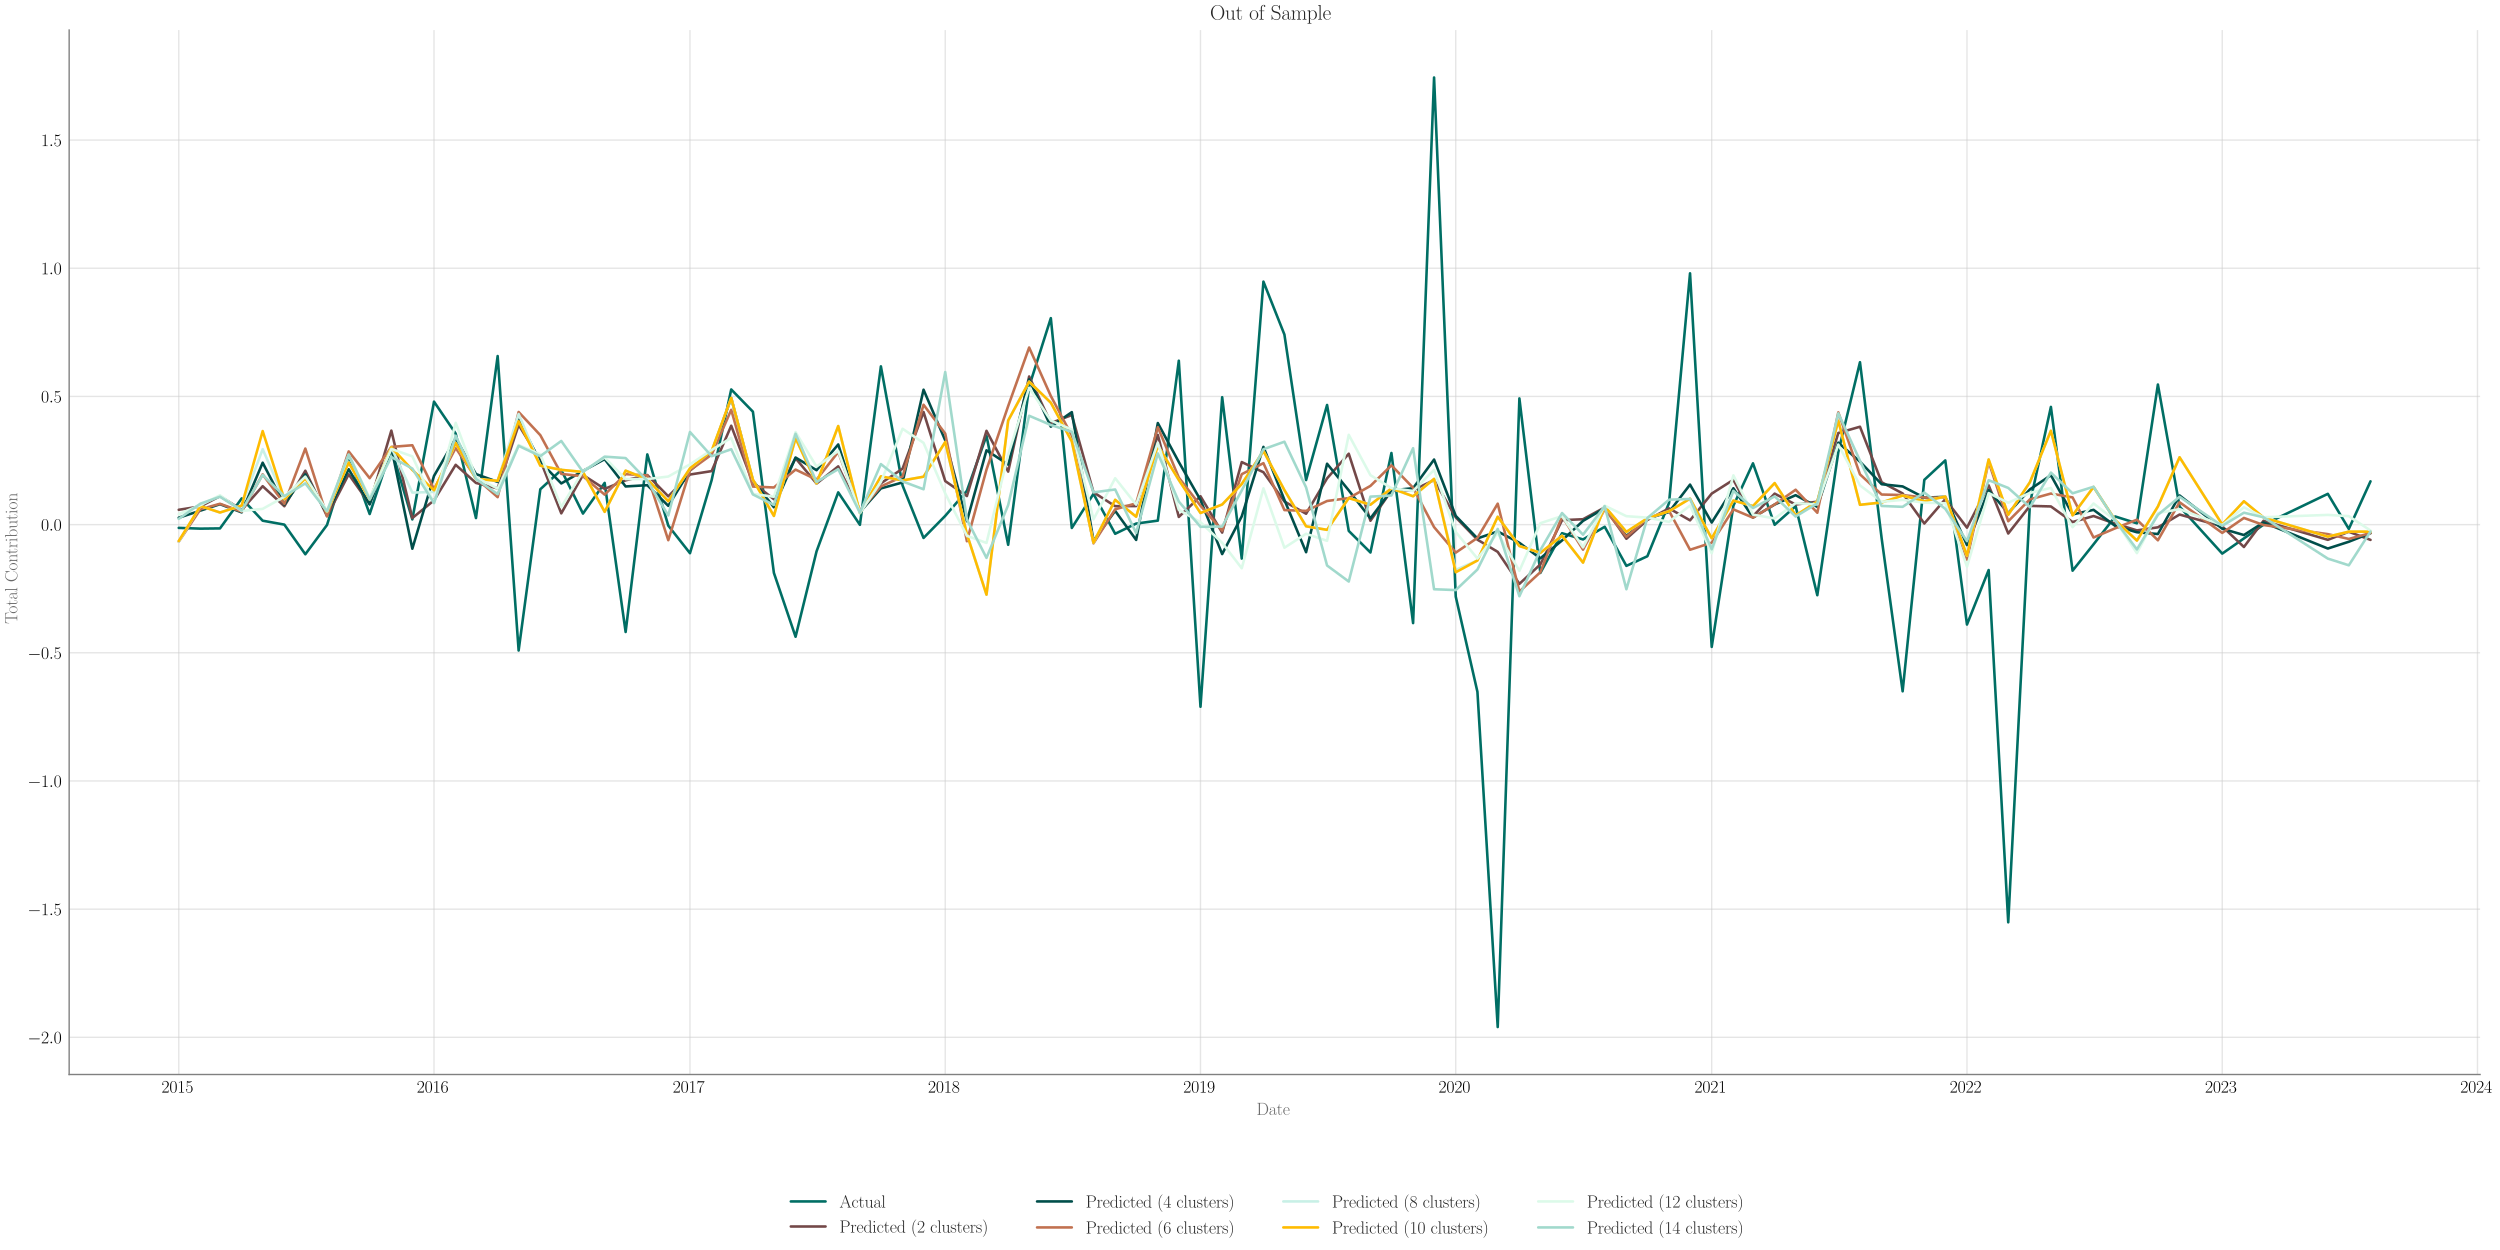 <?xml version="1.0" encoding="utf-8" standalone="no"?>
<!DOCTYPE svg PUBLIC "-//W3C//DTD SVG 1.1//EN"
  "http://www.w3.org/Graphics/SVG/1.1/DTD/svg11.dtd">
<svg xmlns:xlink="http://www.w3.org/1999/xlink" width="1440pt" height="720pt" viewBox="0 0 1440 720" xmlns="http://www.w3.org/2000/svg" version="1.1">
 <defs>
  <style type="text/css">*{stroke-linejoin: round; stroke-linecap: butt}</style>
 </defs>
 <g id="figure_1">
  <g id="patch_1">
   <path d="M 0 720 
L 1440 720 
L 1440 0 
L 0 0 
z
" style="fill: #ffffff"/>
  </g>
  <g id="axes_1">
   <g id="patch_2">
    <path d="M 39.835 618.909 
L 1428.528 618.909 
L 1428.528 17.302 
L 39.835 17.302 
z
" style="fill: #ffffff"/>
   </g>
   <g id="matplotlib.axis_1">
    <g id="xtick_1">
     <g id="line2d_1">
      <path d="M 102.957 618.909 
L 102.957 17.302 
" clip-path="url(#p6d4a16f024)" style="fill: none; stroke: #cccccc; stroke-opacity: 0.5; stroke-width: 0.8; stroke-linecap: round"/>
     </g>
     <g id="text_1">
      <!-- $\mathdefault{2015}$ -->
      <g transform="translate(92.994 629.327) scale(0.1 -0.1)">
       <defs>
        <path id="CMR17-32" d="M 2669 989 
L 2554 989 
C 2490 536 2438 459 2413 420 
C 2381 369 1920 369 1830 369 
L 602 369 
C 832 619 1280 1072 1824 1597 
C 2214 1967 2669 2402 2669 3035 
C 2669 3790 2067 4224 1395 4224 
C 691 4224 262 3604 262 3030 
C 262 2780 448 2748 525 2748 
C 589 2748 781 2787 781 3010 
C 781 3207 614 3264 525 3264 
C 486 3264 448 3258 422 3245 
C 544 3790 915 4058 1306 4058 
C 1862 4058 2227 3617 2227 3035 
C 2227 2479 1901 2000 1536 1584 
L 262 146 
L 262 0 
L 2515 0 
L 2669 989 
z
" transform="scale(0.016)"/>
        <path id="CMR17-30" d="M 2688 2025 
C 2688 2416 2682 3080 2413 3591 
C 2176 4039 1798 4198 1466 4198 
C 1158 4198 768 4058 525 3597 
C 269 3118 243 2524 243 2025 
C 243 1661 250 1106 448 619 
C 723 -39 1216 -128 1466 -128 
C 1760 -128 2208 -7 2470 600 
C 2662 1042 2688 1559 2688 2025 
z
M 1466 -26 
C 1056 -26 813 325 723 812 
C 653 1188 653 1738 653 2096 
C 653 2588 653 2997 736 3387 
C 858 3929 1216 4096 1466 4096 
C 1728 4096 2067 3923 2189 3400 
C 2272 3036 2278 2607 2278 2096 
C 2278 1680 2278 1169 2202 792 
C 2067 95 1690 -26 1466 -26 
z
" transform="scale(0.016)"/>
        <path id="CMR17-31" d="M 1702 4058 
C 1702 4192 1696 4192 1606 4192 
C 1357 3916 979 3827 621 3827 
C 602 3827 570 3827 563 3808 
C 557 3795 557 3782 557 3648 
C 755 3648 1088 3686 1344 3839 
L 1344 461 
C 1344 236 1331 160 781 160 
L 589 160 
L 589 0 
C 896 0 1216 0 1523 0 
C 1830 0 2150 0 2458 0 
L 2458 160 
L 2266 160 
C 1715 160 1702 230 1702 458 
L 1702 4058 
z
" transform="scale(0.016)"/>
        <path id="CMR17-35" d="M 730 3692 
C 794 3666 1056 3584 1325 3584 
C 1920 3584 2246 3911 2432 4100 
C 2432 4157 2432 4192 2394 4192 
C 2387 4192 2374 4192 2323 4163 
C 2099 4058 1837 3973 1517 3973 
C 1325 3973 1037 3999 723 4139 
C 653 4171 640 4171 634 4171 
C 602 4171 595 4164 595 4037 
L 595 2203 
C 595 2089 595 2057 659 2057 
C 691 2057 704 2070 736 2114 
C 941 2401 1222 2522 1542 2522 
C 1766 2522 2246 2382 2246 1289 
C 2246 1085 2246 715 2054 421 
C 1894 159 1645 25 1370 25 
C 947 25 518 320 403 814 
C 429 807 480 795 506 795 
C 589 795 749 840 749 1038 
C 749 1210 627 1280 506 1280 
C 358 1280 262 1190 262 1011 
C 262 454 704 -128 1382 -128 
C 2042 -128 2669 440 2669 1264 
C 2669 2030 2170 2624 1549 2624 
C 1222 2624 947 2503 730 2274 
L 730 3692 
z
" transform="scale(0.016)"/>
       </defs>
       <use xlink:href="#CMR17-32" transform="scale(0.996)"/>
       <use xlink:href="#CMR17-30" transform="translate(45.69 0) scale(0.996)"/>
       <use xlink:href="#CMR17-31" transform="translate(91.381 0) scale(0.996)"/>
       <use xlink:href="#CMR17-35" transform="translate(137.071 0) scale(0.996)"/>
      </g>
     </g>
    </g>
    <g id="xtick_2">
     <g id="line2d_2">
      <path d="M 249.988 618.909 
L 249.988 17.302 
" clip-path="url(#p6d4a16f024)" style="fill: none; stroke: #cccccc; stroke-opacity: 0.5; stroke-width: 0.8; stroke-linecap: round"/>
     </g>
     <g id="text_2">
      <!-- $\mathdefault{2016}$ -->
      <g transform="translate(240.025 629.327) scale(0.1 -0.1)">
       <defs>
        <path id="CMR17-36" d="M 678 2176 
C 678 3690 1395 4032 1811 4032 
C 1946 4032 2272 4009 2400 3776 
C 2298 3776 2106 3776 2106 3553 
C 2106 3381 2246 3323 2336 3323 
C 2394 3323 2566 3348 2566 3560 
C 2566 3954 2246 4179 1805 4179 
C 1043 4179 243 3390 243 1984 
C 243 253 966 -128 1478 -128 
C 2099 -128 2688 427 2688 1283 
C 2688 2081 2170 2662 1517 2662 
C 1126 2662 838 2407 678 1960 
L 678 2176 
z
M 1478 25 
C 691 25 691 1200 691 1436 
C 691 1896 909 2560 1504 2560 
C 1613 2560 1926 2560 2138 2120 
C 2253 1870 2253 1609 2253 1289 
C 2253 944 2253 690 2118 434 
C 1978 171 1773 25 1478 25 
z
" transform="scale(0.016)"/>
       </defs>
       <use xlink:href="#CMR17-32" transform="scale(0.996)"/>
       <use xlink:href="#CMR17-30" transform="translate(45.69 0) scale(0.996)"/>
       <use xlink:href="#CMR17-31" transform="translate(91.381 0) scale(0.996)"/>
       <use xlink:href="#CMR17-36" transform="translate(137.071 0) scale(0.996)"/>
      </g>
     </g>
    </g>
    <g id="xtick_3">
     <g id="line2d_3">
      <path d="M 397.421 618.909 
L 397.421 17.302 
" clip-path="url(#p6d4a16f024)" style="fill: none; stroke: #cccccc; stroke-opacity: 0.5; stroke-width: 0.8; stroke-linecap: round"/>
     </g>
     <g id="text_3">
      <!-- $\mathdefault{2017}$ -->
      <g transform="translate(387.458 629.327) scale(0.1 -0.1)">
       <defs>
        <path id="CMR17-37" d="M 2886 3941 
L 2886 4081 
L 1382 4081 
C 634 4081 621 4165 595 4288 
L 480 4288 
L 294 3094 
L 410 3094 
C 429 3215 474 3540 550 3661 
C 589 3712 1062 3712 1171 3712 
L 2579 3712 
L 1869 2661 
C 1395 1954 1069 999 1069 165 
C 1069 89 1069 -128 1299 -128 
C 1530 -128 1530 89 1530 171 
L 1530 465 
C 1530 1508 1709 2196 2003 2636 
L 2886 3941 
z
" transform="scale(0.016)"/>
       </defs>
       <use xlink:href="#CMR17-32" transform="scale(0.996)"/>
       <use xlink:href="#CMR17-30" transform="translate(45.69 0) scale(0.996)"/>
       <use xlink:href="#CMR17-31" transform="translate(91.381 0) scale(0.996)"/>
       <use xlink:href="#CMR17-37" transform="translate(137.071 0) scale(0.996)"/>
      </g>
     </g>
    </g>
    <g id="xtick_4">
     <g id="line2d_4">
      <path d="M 544.451 618.909 
L 544.451 17.302 
" clip-path="url(#p6d4a16f024)" style="fill: none; stroke: #cccccc; stroke-opacity: 0.5; stroke-width: 0.8; stroke-linecap: round"/>
     </g>
     <g id="text_4">
      <!-- $\mathdefault{2018}$ -->
      <g transform="translate(534.489 629.327) scale(0.1 -0.1)">
       <defs>
        <path id="CMR17-38" d="M 1741 2264 
C 2144 2467 2554 2773 2554 3263 
C 2554 3841 1990 4179 1472 4179 
C 890 4179 378 3759 378 3180 
C 378 3021 416 2747 666 2505 
C 730 2442 998 2251 1171 2130 
C 883 1983 211 1634 211 934 
C 211 279 838 -128 1459 -128 
C 2144 -128 2720 362 2720 1010 
C 2720 1590 2330 1857 2074 2029 
L 1741 2264 
z
M 902 2822 
C 851 2854 595 3051 595 3351 
C 595 3739 998 4032 1459 4032 
C 1965 4032 2336 3676 2336 3262 
C 2336 2669 1670 2331 1638 2331 
C 1632 2331 1626 2331 1574 2370 
L 902 2822 
z
M 2080 1519 
C 2176 1449 2483 1240 2483 851 
C 2483 381 2010 25 1472 25 
C 890 25 448 438 448 940 
C 448 1443 838 1862 1280 2060 
L 2080 1519 
z
" transform="scale(0.016)"/>
       </defs>
       <use xlink:href="#CMR17-32" transform="scale(0.996)"/>
       <use xlink:href="#CMR17-30" transform="translate(45.69 0) scale(0.996)"/>
       <use xlink:href="#CMR17-31" transform="translate(91.381 0) scale(0.996)"/>
       <use xlink:href="#CMR17-38" transform="translate(137.071 0) scale(0.996)"/>
      </g>
     </g>
    </g>
    <g id="xtick_5">
     <g id="line2d_5">
      <path d="M 691.482 618.909 
L 691.482 17.302 
" clip-path="url(#p6d4a16f024)" style="fill: none; stroke: #cccccc; stroke-opacity: 0.5; stroke-width: 0.8; stroke-linecap: round"/>
     </g>
     <g id="text_5">
      <!-- $\mathdefault{2019}$ -->
      <g transform="translate(681.519 629.327) scale(0.1 -0.1)">
       <defs>
        <path id="CMR17-39" d="M 2253 1864 
C 2253 464 1670 31 1190 31 
C 1043 31 685 31 538 294 
C 704 268 826 357 826 518 
C 826 692 685 749 595 749 
C 538 749 365 723 365 506 
C 365 71 742 -128 1203 -128 
C 1939 -128 2688 674 2688 2073 
C 2688 3817 1971 4179 1485 4179 
C 851 4179 243 3628 243 2778 
C 243 1991 762 1408 1414 1408 
C 1952 1408 2189 1903 2253 2112 
L 2253 1864 
z
M 1427 1510 
C 1254 1510 1011 1542 813 1922 
C 678 2169 678 2461 678 2771 
C 678 3146 678 3405 858 3684 
C 947 3817 1114 4032 1485 4032 
C 2240 4032 2240 2885 2240 2632 
C 2240 2182 2035 1510 1427 1510 
z
" transform="scale(0.016)"/>
       </defs>
       <use xlink:href="#CMR17-32" transform="scale(0.996)"/>
       <use xlink:href="#CMR17-30" transform="translate(45.69 0) scale(0.996)"/>
       <use xlink:href="#CMR17-31" transform="translate(91.381 0) scale(0.996)"/>
       <use xlink:href="#CMR17-39" transform="translate(137.071 0) scale(0.996)"/>
      </g>
     </g>
    </g>
    <g id="xtick_6">
     <g id="line2d_6">
      <path d="M 838.512 618.909 
L 838.512 17.302 
" clip-path="url(#p6d4a16f024)" style="fill: none; stroke: #cccccc; stroke-opacity: 0.5; stroke-width: 0.8; stroke-linecap: round"/>
     </g>
     <g id="text_6">
      <!-- $\mathdefault{2020}$ -->
      <g transform="translate(828.55 629.327) scale(0.1 -0.1)">
       <use xlink:href="#CMR17-32" transform="scale(0.996)"/>
       <use xlink:href="#CMR17-30" transform="translate(45.69 0) scale(0.996)"/>
       <use xlink:href="#CMR17-32" transform="translate(91.381 0) scale(0.996)"/>
       <use xlink:href="#CMR17-30" transform="translate(137.071 0) scale(0.996)"/>
      </g>
     </g>
    </g>
    <g id="xtick_7">
     <g id="line2d_7">
      <path d="M 985.946 618.909 
L 985.946 17.302 
" clip-path="url(#p6d4a16f024)" style="fill: none; stroke: #cccccc; stroke-opacity: 0.5; stroke-width: 0.8; stroke-linecap: round"/>
     </g>
     <g id="text_7">
      <!-- $\mathdefault{2021}$ -->
      <g transform="translate(975.983 629.327) scale(0.1 -0.1)">
       <use xlink:href="#CMR17-32" transform="scale(0.996)"/>
       <use xlink:href="#CMR17-30" transform="translate(45.69 0) scale(0.996)"/>
       <use xlink:href="#CMR17-32" transform="translate(91.381 0) scale(0.996)"/>
       <use xlink:href="#CMR17-31" transform="translate(137.071 0) scale(0.996)"/>
      </g>
     </g>
    </g>
    <g id="xtick_8">
     <g id="line2d_8">
      <path d="M 1132.976 618.909 
L 1132.976 17.302 
" clip-path="url(#p6d4a16f024)" style="fill: none; stroke: #cccccc; stroke-opacity: 0.5; stroke-width: 0.8; stroke-linecap: round"/>
     </g>
     <g id="text_8">
      <!-- $\mathdefault{2022}$ -->
      <g transform="translate(1123.013 629.327) scale(0.1 -0.1)">
       <use xlink:href="#CMR17-32" transform="scale(0.996)"/>
       <use xlink:href="#CMR17-30" transform="translate(45.69 0) scale(0.996)"/>
       <use xlink:href="#CMR17-32" transform="translate(91.381 0) scale(0.996)"/>
       <use xlink:href="#CMR17-32" transform="translate(137.071 0) scale(0.996)"/>
      </g>
     </g>
    </g>
    <g id="xtick_9">
     <g id="line2d_9">
      <path d="M 1280.007 618.909 
L 1280.007 17.302 
" clip-path="url(#p6d4a16f024)" style="fill: none; stroke: #cccccc; stroke-opacity: 0.5; stroke-width: 0.8; stroke-linecap: round"/>
     </g>
     <g id="text_9">
      <!-- $\mathdefault{2023}$ -->
      <g transform="translate(1270.044 629.327) scale(0.1 -0.1)">
       <defs>
        <path id="CMR17-33" d="M 1414 2157 
C 1984 2157 2234 1662 2234 1090 
C 2234 320 1824 25 1453 25 
C 1114 25 563 194 390 693 
C 422 680 454 680 486 680 
C 640 680 755 782 755 948 
C 755 1133 614 1216 486 1216 
C 378 1216 211 1165 211 926 
C 211 335 787 -128 1466 -128 
C 2176 -128 2720 430 2720 1085 
C 2720 1707 2208 2157 1600 2227 
C 2086 2328 2554 2756 2554 3329 
C 2554 3820 2048 4179 1472 4179 
C 890 4179 378 3829 378 3329 
C 378 3110 544 3072 627 3072 
C 762 3072 877 3155 877 3321 
C 877 3486 762 3569 627 3569 
C 602 3569 570 3569 544 3557 
C 730 3959 1235 4032 1459 4032 
C 1683 4032 2106 3925 2106 3320 
C 2106 3143 2080 2828 1862 2550 
C 1670 2304 1453 2304 1242 2284 
C 1210 2284 1062 2269 1037 2269 
C 992 2263 966 2257 966 2208 
C 966 2163 973 2157 1101 2157 
L 1414 2157 
z
" transform="scale(0.016)"/>
       </defs>
       <use xlink:href="#CMR17-32" transform="scale(0.996)"/>
       <use xlink:href="#CMR17-30" transform="translate(45.69 0) scale(0.996)"/>
       <use xlink:href="#CMR17-32" transform="translate(91.381 0) scale(0.996)"/>
       <use xlink:href="#CMR17-33" transform="translate(137.071 0) scale(0.996)"/>
      </g>
     </g>
    </g>
    <g id="xtick_10">
     <g id="line2d_10">
      <path d="M 1427.037 618.909 
L 1427.037 17.302 
" clip-path="url(#p6d4a16f024)" style="fill: none; stroke: #cccccc; stroke-opacity: 0.5; stroke-width: 0.8; stroke-linecap: round"/>
     </g>
     <g id="text_10">
      <!-- $\mathdefault{2024}$ -->
      <g transform="translate(1417.074 629.327) scale(0.1 -0.1)">
       <defs>
        <path id="CMR17-34" d="M 2150 4122 
C 2150 4256 2144 4256 2029 4256 
L 128 1254 
L 128 1088 
L 1779 1088 
L 1779 457 
C 1779 224 1766 160 1318 160 
L 1197 160 
L 1197 0 
C 1402 0 1747 0 1965 0 
C 2182 0 2528 0 2733 0 
L 2733 160 
L 2611 160 
C 2163 160 2150 224 2150 457 
L 2150 1088 
L 2803 1088 
L 2803 1254 
L 2150 1254 
L 2150 4122 
z
M 1798 3703 
L 1798 1254 
L 256 1254 
L 1798 3703 
z
" transform="scale(0.016)"/>
       </defs>
       <use xlink:href="#CMR17-32" transform="scale(0.996)"/>
       <use xlink:href="#CMR17-30" transform="translate(45.69 0) scale(0.996)"/>
       <use xlink:href="#CMR17-32" transform="translate(91.381 0) scale(0.996)"/>
       <use xlink:href="#CMR17-34" transform="translate(137.071 0) scale(0.996)"/>
      </g>
     </g>
    </g>
    <g id="text_11">
     <!-- Date -->
     <g style="fill: #696969" transform="translate(723.734 642.183) scale(0.1 -0.1)">
      <defs>
       <path id="CMR17-44" d="M 333 4352 
L 333 4186 
C 774 4186 845 4186 845 3900 
L 845 452 
C 845 166 774 166 333 166 
L 333 0 
L 2368 0 
C 3398 0 4224 943 4224 2141 
C 4224 3346 3411 4352 2368 4352 
L 333 4352 
z
M 1523 166 
C 1267 166 1254 197 1254 414 
L 1254 3938 
C 1254 4155 1267 4186 1523 4186 
L 2240 4186 
C 2771 4186 3750 3874 3750 2141 
C 3750 1242 3488 879 3366 707 
C 3213 510 2848 166 2240 166 
L 1523 166 
z
" transform="scale(0.016)"/>
       <path id="CMR17-61" d="M 2304 1653 
C 2304 2072 2304 2294 2035 2543 
C 1798 2752 1523 2816 1306 2816 
C 800 2816 435 2407 435 1971 
C 435 1728 627 1728 666 1728 
C 749 1728 896 1778 896 1954 
C 896 2112 774 2181 666 2181 
C 640 2181 608 2174 589 2168 
C 723 2592 1069 2714 1293 2714 
C 1613 2714 1965 2429 1965 1885 
L 1965 1600 
C 1587 1600 1133 1549 774 1357 
C 371 1133 256 813 256 570 
C 256 77 832 -64 1171 -64 
C 1523 -64 1850 139 1990 511 
C 2003 233 2182 -18 2464 -18 
C 2598 -18 2938 70 2938 567 
L 2938 920 
L 2822 920 
L 2822 562 
C 2822 178 2650 128 2566 128 
C 2304 128 2304 458 2304 738 
L 2304 1653 
z
M 1965 870 
C 1965 317 1568 38 1216 38 
C 896 38 646 275 646 570 
C 646 761 730 1100 1101 1305 
C 1408 1478 1760 1504 1965 1504 
L 1965 870 
z
" transform="scale(0.016)"/>
       <path id="CMR17-74" d="M 966 2560 
L 1862 2560 
L 1862 2725 
L 966 2725 
L 966 3904 
L 851 3904 
C 838 3245 614 2668 70 2668 
L 70 2560 
L 627 2560 
L 627 771 
C 627 650 627 -64 1370 -64 
C 1747 -64 1965 306 1965 777 
L 1965 1140 
L 1850 1140 
L 1850 783 
C 1850 344 1677 51 1408 51 
C 1222 51 966 178 966 758 
L 966 2560 
z
" transform="scale(0.016)"/>
       <path id="CMR17-65" d="M 2438 1472 
C 2464 1498 2464 1511 2464 1576 
C 2464 2238 2118 2816 1389 2816 
C 710 2816 173 2169 173 1383 
C 173 551 781 -64 1459 -64 
C 2176 -64 2458 607 2458 740 
C 2458 784 2419 784 2406 784 
C 2362 784 2355 771 2330 696 
C 2189 265 1837 51 1504 51 
C 1229 51 954 203 781 480 
C 582 803 582 1176 582 1472 
L 2438 1472 
z
M 589 1568 
C 634 2505 1126 2714 1382 2714 
C 1818 2714 2112 2297 2118 1568 
L 589 1568 
z
" transform="scale(0.016)"/>
      </defs>
      <use xlink:href="#CMR17-44" transform="scale(0.996)"/>
      <use xlink:href="#CMR17-61" transform="translate(70.394 0) scale(0.996)"/>
      <use xlink:href="#CMR17-74" transform="translate(116.084 0) scale(0.996)"/>
      <use xlink:href="#CMR17-65" transform="translate(151.365 0) scale(0.996)"/>
     </g>
    </g>
   </g>
   <g id="matplotlib.axis_2">
    <g id="ytick_1">
     <g id="line2d_11">
      <path d="M 39.835 597.498 
L 1428.528 597.498 
" clip-path="url(#p6d4a16f024)" style="fill: none; stroke: #cccccc; stroke-opacity: 0.5; stroke-width: 0.8; stroke-linecap: round"/>
     </g>
     <g id="text_12">
      <!-- $\mathdefault{−2.0}$ -->
      <g transform="translate(15.856 600.957) scale(0.1 -0.1)">
       <defs>
        <path id="CMSY10-0" d="M 4218 1472 
C 4326 1472 4442 1472 4442 1600 
C 4442 1728 4326 1728 4218 1728 
L 755 1728 
C 646 1728 531 1728 531 1600 
C 531 1472 646 1472 755 1472 
L 4218 1472 
z
" transform="scale(0.016)"/>
        <path id="CMMI12-3a" d="M 1178 307 
C 1178 492 1024 619 870 619 
C 685 619 557 466 557 313 
C 557 128 710 0 864 0 
C 1050 0 1178 153 1178 307 
z
" transform="scale(0.016)"/>
       </defs>
       <use xlink:href="#CMSY10-0" transform="scale(0.996)"/>
       <use xlink:href="#CMR17-32" transform="translate(77.487 0) scale(0.996)"/>
       <use xlink:href="#CMMI12-3a" transform="translate(123.178 0) scale(0.996)"/>
       <use xlink:href="#CMR17-30" transform="translate(150.275 0) scale(0.996)"/>
      </g>
     </g>
    </g>
    <g id="ytick_2">
     <g id="line2d_12">
      <path d="M 39.835 523.667 
L 1428.528 523.667 
" clip-path="url(#p6d4a16f024)" style="fill: none; stroke: #cccccc; stroke-opacity: 0.5; stroke-width: 0.8; stroke-linecap: round"/>
     </g>
     <g id="text_13">
      <!-- $\mathdefault{−1.5}$ -->
      <g transform="translate(15.856 527.126) scale(0.1 -0.1)">
       <use xlink:href="#CMSY10-0" transform="scale(0.996)"/>
       <use xlink:href="#CMR17-31" transform="translate(77.487 0) scale(0.996)"/>
       <use xlink:href="#CMMI12-3a" transform="translate(123.178 0) scale(0.996)"/>
       <use xlink:href="#CMR17-35" transform="translate(150.275 0) scale(0.996)"/>
      </g>
     </g>
    </g>
    <g id="ytick_3">
     <g id="line2d_13">
      <path d="M 39.835 449.836 
L 1428.528 449.836 
" clip-path="url(#p6d4a16f024)" style="fill: none; stroke: #cccccc; stroke-opacity: 0.5; stroke-width: 0.8; stroke-linecap: round"/>
     </g>
     <g id="text_14">
      <!-- $\mathdefault{−1.0}$ -->
      <g transform="translate(15.856 453.295) scale(0.1 -0.1)">
       <use xlink:href="#CMSY10-0" transform="scale(0.996)"/>
       <use xlink:href="#CMR17-31" transform="translate(77.487 0) scale(0.996)"/>
       <use xlink:href="#CMMI12-3a" transform="translate(123.178 0) scale(0.996)"/>
       <use xlink:href="#CMR17-30" transform="translate(150.275 0) scale(0.996)"/>
      </g>
     </g>
    </g>
    <g id="ytick_4">
     <g id="line2d_14">
      <path d="M 39.835 376.005 
L 1428.528 376.005 
" clip-path="url(#p6d4a16f024)" style="fill: none; stroke: #cccccc; stroke-opacity: 0.5; stroke-width: 0.8; stroke-linecap: round"/>
     </g>
     <g id="text_15">
      <!-- $\mathdefault{−0.5}$ -->
      <g transform="translate(15.856 379.464) scale(0.1 -0.1)">
       <use xlink:href="#CMSY10-0" transform="scale(0.996)"/>
       <use xlink:href="#CMR17-30" transform="translate(77.487 0) scale(0.996)"/>
       <use xlink:href="#CMMI12-3a" transform="translate(123.178 0) scale(0.996)"/>
       <use xlink:href="#CMR17-35" transform="translate(150.275 0) scale(0.996)"/>
      </g>
     </g>
    </g>
    <g id="ytick_5">
     <g id="line2d_15">
      <path d="M 39.835 302.174 
L 1428.528 302.174 
" clip-path="url(#p6d4a16f024)" style="fill: none; stroke: #cccccc; stroke-opacity: 0.5; stroke-width: 0.8; stroke-linecap: round"/>
     </g>
     <g id="text_16">
      <!-- $\mathdefault{0.0}$ -->
      <g transform="translate(23.605 305.633) scale(0.1 -0.1)">
       <use xlink:href="#CMR17-30" transform="scale(0.996)"/>
       <use xlink:href="#CMMI12-3a" transform="translate(45.69 0) scale(0.996)"/>
       <use xlink:href="#CMR17-30" transform="translate(72.788 0) scale(0.996)"/>
      </g>
     </g>
    </g>
    <g id="ytick_6">
     <g id="line2d_16">
      <path d="M 39.835 228.343 
L 1428.528 228.343 
" clip-path="url(#p6d4a16f024)" style="fill: none; stroke: #cccccc; stroke-opacity: 0.5; stroke-width: 0.8; stroke-linecap: round"/>
     </g>
     <g id="text_17">
      <!-- $\mathdefault{0.5}$ -->
      <g transform="translate(23.605 231.803) scale(0.1 -0.1)">
       <use xlink:href="#CMR17-30" transform="scale(0.996)"/>
       <use xlink:href="#CMMI12-3a" transform="translate(45.69 0) scale(0.996)"/>
       <use xlink:href="#CMR17-35" transform="translate(72.788 0) scale(0.996)"/>
      </g>
     </g>
    </g>
    <g id="ytick_7">
     <g id="line2d_17">
      <path d="M 39.835 154.512 
L 1428.528 154.512 
" clip-path="url(#p6d4a16f024)" style="fill: none; stroke: #cccccc; stroke-opacity: 0.5; stroke-width: 0.8; stroke-linecap: round"/>
     </g>
     <g id="text_18">
      <!-- $\mathdefault{1.0}$ -->
      <g transform="translate(23.605 157.972) scale(0.1 -0.1)">
       <use xlink:href="#CMR17-31" transform="scale(0.996)"/>
       <use xlink:href="#CMMI12-3a" transform="translate(45.69 0) scale(0.996)"/>
       <use xlink:href="#CMR17-30" transform="translate(72.788 0) scale(0.996)"/>
      </g>
     </g>
    </g>
    <g id="ytick_8">
     <g id="line2d_18">
      <path d="M 39.835 80.682 
L 1428.528 80.682 
" clip-path="url(#p6d4a16f024)" style="fill: none; stroke: #cccccc; stroke-opacity: 0.5; stroke-width: 0.8; stroke-linecap: round"/>
     </g>
     <g id="text_19">
      <!-- $\mathdefault{1.5}$ -->
      <g transform="translate(23.605 84.141) scale(0.1 -0.1)">
       <use xlink:href="#CMR17-31" transform="scale(0.996)"/>
       <use xlink:href="#CMMI12-3a" transform="translate(45.69 0) scale(0.996)"/>
       <use xlink:href="#CMR17-35" transform="translate(72.788 0) scale(0.996)"/>
      </g>
     </g>
    </g>
    <g id="text_20">
     <!-- Total Contribution -->
     <g style="fill: #696969" transform="translate(9.919 359.354) rotate(-90) scale(0.1 -0.1)">
      <defs>
       <path id="CMR17-54" d="M 3981 4326 
L 288 4326 
L 179 2918 
L 294 2918 
C 378 3976 467 4160 1453 4160 
C 1568 4160 1754 4160 1805 4154 
C 1926 4135 1926 4058 1926 3912 
L 1926 459 
C 1926 230 1907 160 1376 160 
L 1197 160 
L 1197 0 
C 1504 0 1824 0 2138 0 
C 2451 0 2771 0 3078 0 
L 3078 160 
L 2899 160 
C 2368 160 2349 230 2349 459 
L 2349 3912 
C 2349 4052 2349 4129 2464 4154 
C 2515 4160 2701 4160 2816 4160 
C 3795 4160 3891 3976 3974 2918 
L 4090 2918 
L 3981 4326 
z
" transform="scale(0.016)"/>
       <path id="CMR17-6f" d="M 2758 1356 
C 2758 2176 2163 2816 1466 2816 
C 768 2816 173 2176 173 1356 
C 173 551 768 -64 1466 -64 
C 2163 -64 2758 551 2758 1356 
z
M 1466 51 
C 1165 51 909 230 762 480 
C 602 767 582 1126 582 1408 
C 582 1677 595 2010 762 2298 
C 890 2509 1139 2714 1466 2714 
C 1754 2714 1997 2554 2150 2330 
C 2349 2029 2349 1607 2349 1408 
C 2349 1158 2336 775 2163 467 
C 1984 173 1709 51 1466 51 
z
" transform="scale(0.016)"/>
       <path id="CMR17-6c" d="M 979 4396 
L 218 4326 
L 218 4160 
C 595 4160 653 4122 653 3817 
L 653 426 
C 653 184 627 153 218 153 
L 218 -13 
C 371 0 653 0 813 0 
C 979 0 1261 0 1414 -13 
L 1414 153 
C 1005 153 979 178 979 426 
L 979 4396 
z
" transform="scale(0.016)"/>
       <path id="CMR17-43" d="M 3974 4289 
C 3974 4403 3968 4410 3930 4410 
C 3904 4410 3898 4403 3853 4327 
L 3571 3792 
C 3258 4187 2874 4416 2381 4416 
C 1286 4416 294 3456 294 2148 
C 294 826 1286 -128 2387 -128 
C 3366 -128 3974 730 3974 1461 
C 3974 1524 3974 1550 3917 1550 
C 3866 1550 3866 1531 3859 1474 
C 3808 585 3168 38 2477 38 
C 1824 38 781 495 781 2147 
C 781 3805 1843 4250 2464 4250 
C 3187 4250 3712 3628 3834 2745 
C 3846 2668 3846 2655 3904 2655 
C 3974 2655 3974 2668 3974 2783 
L 3974 4289 
z
" transform="scale(0.016)"/>
       <path id="CMR17-6e" d="M 2656 1933 
C 2656 2259 2592 2790 1837 2790 
C 1331 2790 1069 2400 973 2144 
L 966 2144 
L 966 2790 
L 211 2720 
L 211 2554 
C 589 2554 646 2515 646 2208 
L 646 428 
C 646 184 621 153 211 153 
L 211 -13 
C 365 0 646 0 813 0 
C 979 0 1267 0 1421 -13 
L 1421 153 
C 1011 153 986 178 986 428 
L 986 1658 
C 986 2247 1344 2688 1792 2688 
C 2266 2688 2317 2266 2317 1958 
L 2317 428 
C 2317 184 2291 153 1882 153 
L 1882 -13 
C 2035 0 2317 0 2483 0 
C 2650 0 2938 0 3091 -13 
L 3091 153 
C 2682 153 2656 178 2656 428 
L 2656 1933 
z
" transform="scale(0.016)"/>
       <path id="CMR17-72" d="M 960 1497 
C 960 2112 1222 2688 1702 2688 
C 1747 2688 1792 2682 1837 2662 
C 1837 2662 1696 2617 1696 2452 
C 1696 2298 1818 2234 1914 2234 
C 1990 2234 2131 2279 2131 2458 
C 2131 2663 1926 2790 1709 2790 
C 1222 2790 1011 2317 947 2093 
L 941 2093 
L 941 2790 
L 198 2720 
L 198 2554 
C 576 2554 634 2515 634 2208 
L 634 428 
C 634 184 608 153 198 153 
L 198 -13 
C 352 0 646 0 813 0 
C 998 0 1325 0 1498 -13 
L 1498 153 
C 1037 153 960 153 960 440 
L 960 1497 
z
" transform="scale(0.016)"/>
       <path id="CMR17-69" d="M 992 3909 
C 992 4049 877 4170 730 4170 
C 589 4170 467 4056 467 3909 
C 467 3769 582 3648 730 3648 
C 870 3648 992 3763 992 3909 
z
M 243 2706 
L 243 2541 
C 602 2541 653 2502 653 2197 
L 653 427 
C 653 184 627 153 218 153 
L 218 -13 
C 371 0 646 0 806 0 
C 960 0 1222 0 1370 -13 
L 1370 153 
C 992 153 979 191 979 420 
L 979 2776 
L 243 2706 
z
" transform="scale(0.016)"/>
       <path id="CMR17-62" d="M 960 4396 
L 198 4326 
L 198 4160 
C 576 4160 634 4122 634 3817 
L 634 -13 
L 749 -13 
L 934 441 
C 1120 141 1395 -64 1766 -64 
C 2406 -64 3053 500 3053 1370 
C 3053 2188 2477 2790 1830 2790 
C 1434 2790 1152 2579 960 2330 
L 960 4396 
z
M 973 2004 
C 973 2118 973 2138 1062 2272 
C 1312 2657 1670 2688 1792 2688 
C 1984 2688 2643 2585 2643 1376 
C 2643 108 1888 38 1734 38 
C 1536 38 1248 114 1043 486 
C 973 608 973 621 973 735 
L 973 2004 
z
" transform="scale(0.016)"/>
       <path id="CMR17-75" d="M 1882 2693 
L 1882 2528 
C 2259 2528 2317 2489 2317 2186 
L 2317 1032 
C 2317 500 2029 38 1555 38 
C 1030 38 986 348 986 678 
L 986 2763 
L 211 2693 
L 211 2528 
C 467 2528 640 2528 646 2274 
L 646 1058 
C 646 633 646 361 813 183 
C 896 101 1056 -64 1517 -64 
C 2061 -64 2272 377 2323 506 
L 2330 506 
L 2330 -63 
L 3091 -63 
L 3091 128 
C 2714 128 2656 166 2656 473 
L 2656 2763 
L 1882 2693 
z
" transform="scale(0.016)"/>
      </defs>
      <use xlink:href="#CMR17-54" transform="scale(0.996)"/>
      <use xlink:href="#CMR17-6f" transform="translate(58.703 0) scale(0.996)"/>
      <use xlink:href="#CMR17-74" transform="translate(104.393 0) scale(0.996)"/>
      <use xlink:href="#CMR17-61" transform="translate(139.674 0) scale(0.996)"/>
      <use xlink:href="#CMR17-6c" transform="translate(185.364 0) scale(0.996)"/>
      <use xlink:href="#CMR17-43" transform="translate(240.311 0) scale(0.996)"/>
      <use xlink:href="#CMR17-6f" transform="translate(306.821 0) scale(0.996)"/>
      <use xlink:href="#CMR17-6e" transform="translate(352.512 0) scale(0.996)"/>
      <use xlink:href="#CMR17-74" transform="translate(400.805 0) scale(0.996)"/>
      <use xlink:href="#CMR17-72" transform="translate(436.085 0) scale(0.996)"/>
      <use xlink:href="#CMR17-69" transform="translate(471.366 0) scale(0.996)"/>
      <use xlink:href="#CMR17-62" transform="translate(496.237 0) scale(0.996)"/>
      <use xlink:href="#CMR17-75" transform="translate(547.133 0) scale(0.996)"/>
      <use xlink:href="#CMR17-74" transform="translate(598.028 0) scale(0.996)"/>
      <use xlink:href="#CMR17-69" transform="translate(633.309 0) scale(0.996)"/>
      <use xlink:href="#CMR17-6f" transform="translate(658.18 0) scale(0.996)"/>
      <use xlink:href="#CMR17-6e" transform="translate(703.87 0) scale(0.996)"/>
     </g>
    </g>
   </g>
   <g id="line2d_19">
    <path d="M 102.957 304.058 
L 115.445 304.496 
L 126.724 304.355 
L 126.724 304.355 
L 139.211 287.072 
L 151.296 299.918 
L 151.296 299.918 
L 163.783 302.174 
L 175.868 319.253 
L 175.868 319.253 
L 188.356 302.391 
L 200.843 262.594 
L 200.843 262.594 
L 212.928 296.074 
L 212.928 296.074 
L 225.415 258.501 
L 225.415 258.501 
L 237.5 299.178 
L 237.5 299.178 
L 249.988 231.352 
L 249.988 231.352 
L 262.475 249.752 
L 262.475 249.752 
L 274.157 298.399 
L 274.157 298.399 
L 286.645 205.089 
L 286.645 205.089 
L 298.729 374.685 
L 298.729 374.685 
L 311.217 281.816 
L 311.217 281.816 
L 323.301 270.686 
L 323.301 270.686 
L 335.789 295.811 
L 335.789 295.811 
L 348.276 278.156 
L 348.276 278.156 
L 360.361 364.014 
L 360.361 364.014 
L 372.849 261.741 
L 372.849 261.741 
L 384.933 302.763 
L 384.933 302.763 
L 397.421 318.64 
L 397.421 318.64 
L 409.908 276.557 
L 409.908 276.557 
L 421.187 224.33 
L 421.187 224.33 
L 433.675 237.136 
L 433.675 237.136 
L 445.76 329.984 
L 445.76 329.984 
L 458.247 366.766 
L 458.247 366.766 
L 470.332 317.591 
L 470.332 317.591 
L 482.819 283.605 
L 482.819 283.605 
L 495.307 302.294 
L 507.392 211.027 
L 507.392 211.027 
L 519.879 279.618 
L 519.879 279.618 
L 531.964 309.855 
L 531.964 309.855 
L 544.451 297.135 
L 544.451 297.135 
L 556.939 282.69 
L 556.939 282.69 
L 568.218 250.974 
L 568.218 250.974 
L 580.705 313.797 
L 580.705 313.797 
L 592.79 222.588 
L 592.79 222.588 
L 605.278 183.256 
L 605.278 183.256 
L 617.362 304.099 
L 617.362 304.099 
L 629.85 284.454 
L 629.85 284.454 
L 642.337 307.456 
L 642.337 307.456 
L 654.422 301.575 
L 654.422 301.575 
L 666.91 299.882 
L 666.91 299.882 
L 678.994 207.773 
L 678.994 207.773 
L 691.482 407.078 
L 691.482 407.078 
L 703.969 228.798 
L 703.969 228.798 
L 715.248 321.747 
L 715.248 321.747 
L 727.736 162.215 
L 727.736 162.215 
L 739.821 192.699 
L 739.821 192.699 
L 752.308 276.509 
L 752.308 276.509 
L 764.393 233.272 
L 764.393 233.272 
L 776.88 305.797 
L 776.88 305.797 
L 789.368 318.238 
L 789.368 318.238 
L 801.453 260.923 
L 801.453 260.923 
L 813.94 358.898 
L 813.94 358.898 
L 826.025 44.648 
L 826.025 44.648 
L 838.512 343.665 
L 838.512 343.665 
L 851 398.509 
L 851 398.509 
L 862.682 591.563 
L 862.682 591.563 
L 875.169 229.496 
L 875.169 229.496 
L 887.254 329.991 
L 887.254 329.991 
L 899.741 307.125 
L 899.741 307.125 
L 911.826 310.726 
L 911.826 310.726 
L 924.314 303.431 
L 936.801 325.938 
L 936.801 325.938 
L 948.886 320.403 
L 961.373 289.698 
L 961.373 289.698 
L 973.458 157.44 
L 973.458 157.44 
L 985.946 372.606 
L 985.946 372.606 
L 998.433 291.252 
L 998.433 291.252 
L 1009.712 266.884 
L 1022.2 302.28 
L 1022.2 302.28 
L 1034.284 291.548 
L 1034.284 291.548 
L 1046.772 342.839 
L 1046.772 342.839 
L 1058.857 260.396 
L 1058.857 260.396 
L 1071.344 208.64 
L 1071.344 208.64 
L 1083.832 310.109 
L 1083.832 310.109 
L 1095.916 398.189 
L 1095.916 398.189 
L 1108.404 276.389 
L 1108.404 276.389 
L 1120.489 265.189 
L 1120.489 265.189 
L 1132.976 359.728 
L 1132.976 359.728 
L 1145.464 328.344 
L 1145.464 328.344 
L 1156.743 531.243 
L 1156.743 531.243 
L 1169.23 290.006 
L 1169.23 290.006 
L 1181.315 234.381 
L 1181.315 234.381 
L 1193.802 328.709 
L 1193.802 328.709 
L 1205.887 313.524 
L 1205.887 313.524 
L 1218.375 297.496 
L 1230.862 301.435 
L 1242.947 221.489 
L 1242.947 221.489 
L 1255.434 291.796 
L 1255.434 291.796 
L 1280.007 318.873 
L 1303.773 302.231 
L 1340.833 284.455 
L 1340.833 284.455 
L 1352.918 304.653 
L 1365.405 277.257 
L 1365.405 277.257 
" clip-path="url(#p6d4a16f024)" style="fill: none; stroke: #006e64; stroke-width: 1.5; stroke-linecap: round"/>
   </g>
   <g id="line2d_20">
    <path d="M 102.957 293.635 
L 115.445 291.696 
L 126.724 285.774 
L 126.724 285.774 
L 139.211 293.666 
L 151.296 280.058 
L 151.296 280.058 
L 163.783 291.585 
L 175.868 271.144 
L 175.868 271.144 
L 188.356 297.302 
L 200.843 273.204 
L 200.843 273.204 
L 212.928 290.278 
L 212.928 290.278 
L 225.415 248.027 
L 225.415 248.027 
L 237.5 298.402 
L 237.5 298.402 
L 249.988 288.222 
L 249.988 288.222 
L 262.475 267.739 
L 262.475 267.739 
L 274.157 278.178 
L 274.157 278.178 
L 286.645 281.318 
L 286.645 281.318 
L 298.729 244.758 
L 298.729 244.758 
L 311.217 265.118 
L 311.217 265.118 
L 323.301 295.68 
L 323.301 295.68 
L 335.789 273.607 
L 335.789 273.607 
L 348.276 281.596 
L 348.276 281.596 
L 360.361 276.672 
L 360.361 276.672 
L 372.849 273.621 
L 372.849 273.621 
L 384.933 285.883 
L 384.933 285.883 
L 397.421 273.327 
L 397.421 273.327 
L 409.908 271.359 
L 409.908 271.359 
L 421.187 245.227 
L 421.187 245.227 
L 433.675 278.109 
L 433.675 278.109 
L 445.76 287.548 
L 445.76 287.548 
L 458.247 263.925 
L 458.247 263.925 
L 470.332 278.526 
L 470.332 278.526 
L 482.819 268.634 
L 482.819 268.634 
L 495.307 294.309 
L 507.392 278.398 
L 507.392 278.398 
L 519.879 269.947 
L 519.879 269.947 
L 531.964 237.348 
L 531.964 237.348 
L 544.451 277.098 
L 544.451 277.098 
L 556.939 285.723 
L 556.939 285.723 
L 568.218 248.165 
L 568.218 248.165 
L 580.705 271.643 
L 580.705 271.643 
L 592.79 216.853 
L 592.79 216.853 
L 605.278 243.679 
L 605.278 243.679 
L 617.362 239.039 
L 617.362 239.039 
L 629.85 283.557 
L 629.85 283.557 
L 642.337 291.571 
L 642.337 291.571 
L 654.422 291.492 
L 654.422 291.492 
L 666.91 250.534 
L 666.91 250.534 
L 678.994 297.754 
L 678.994 297.754 
L 691.482 285.841 
L 691.482 285.841 
L 703.969 306.766 
L 703.969 306.766 
L 715.248 266.159 
L 715.248 266.159 
L 727.736 271.996 
L 727.736 271.996 
L 739.821 288.876 
L 739.821 288.876 
L 752.308 295.913 
L 752.308 295.913 
L 764.393 275.538 
L 764.393 275.538 
L 776.88 261.347 
L 776.88 261.347 
L 789.368 299.943 
L 789.368 299.943 
L 801.453 282.623 
L 801.453 282.623 
L 813.94 282.323 
L 813.94 282.323 
L 826.025 276.526 
L 826.025 276.526 
L 838.512 298.003 
L 838.512 298.003 
L 851 310.839 
L 851 310.839 
L 862.682 317.875 
L 862.682 317.875 
L 875.169 336.302 
L 875.169 336.302 
L 887.254 325.099 
L 887.254 325.099 
L 899.741 299.612 
L 899.741 299.612 
L 911.826 299.079 
L 911.826 299.079 
L 924.314 292.275 
L 936.801 310.325 
L 936.801 310.325 
L 948.886 299.488 
L 961.373 292.811 
L 961.373 292.811 
L 973.458 299.721 
L 973.458 299.721 
L 985.946 284.305 
L 985.946 284.305 
L 998.433 276.374 
L 998.433 276.374 
L 1009.712 297.312 
L 1022.2 284.334 
L 1022.2 284.334 
L 1034.284 290.615 
L 1034.284 290.615 
L 1046.772 288.945 
L 1046.772 288.945 
L 1058.857 249.411 
L 1058.857 249.411 
L 1071.344 245.799 
L 1071.344 245.799 
L 1083.832 277.786 
L 1083.832 277.786 
L 1095.916 284.217 
L 1095.916 284.217 
L 1108.404 301.539 
L 1108.404 301.539 
L 1120.489 287.536 
L 1120.489 287.536 
L 1132.976 303.933 
L 1132.976 303.933 
L 1145.464 279.561 
L 1145.464 279.561 
L 1156.743 307.292 
L 1156.743 307.292 
L 1169.23 291.383 
L 1169.23 291.383 
L 1181.315 291.707 
L 1181.315 291.707 
L 1193.802 300.7 
L 1193.802 300.7 
L 1205.887 297.242 
L 1205.887 297.242 
L 1218.375 301.65 
L 1230.862 305.507 
L 1242.947 303.74 
L 1242.947 303.74 
L 1255.434 296.377 
L 1255.434 296.377 
L 1280.007 303.211 
L 1292.494 315.065 
L 1292.494 315.065 
L 1303.773 299.983 
L 1340.833 310.933 
L 1340.833 310.933 
L 1352.918 306.295 
L 1365.405 310.974 
L 1365.405 310.974 
" clip-path="url(#p6d4a16f024)" style="fill: none; stroke: #734848; stroke-width: 1.5; stroke-linecap: round"/>
   </g>
   <g id="line2d_21">
    <path d="M 102.957 298.211 
L 126.724 290.421 
L 126.724 290.421 
L 139.211 295.133 
L 151.296 266.523 
L 151.296 266.523 
L 163.783 290.609 
L 175.868 273.245 
L 175.868 273.245 
L 188.356 295.946 
L 200.843 270.29 
L 200.843 270.29 
L 212.928 290.501 
L 212.928 290.501 
L 225.415 257.829 
L 225.415 257.829 
L 237.5 316.058 
L 237.5 316.058 
L 249.988 274.134 
L 249.988 274.134 
L 262.475 252.517 
L 262.475 252.517 
L 274.157 273.058 
L 274.157 273.058 
L 286.645 277.557 
L 286.645 277.557 
L 298.729 241.627 
L 298.729 241.627 
L 311.217 266.137 
L 311.217 266.137 
L 323.301 278.453 
L 323.301 278.453 
L 335.789 271.236 
L 335.789 271.236 
L 348.276 264.482 
L 348.276 264.482 
L 360.361 280.194 
L 360.361 280.194 
L 372.849 279.474 
L 372.849 279.474 
L 384.933 291.36 
L 384.933 291.36 
L 397.421 271.033 
L 397.421 271.033 
L 409.908 260.498 
L 409.908 260.498 
L 421.187 229.27 
L 421.187 229.27 
L 433.675 276.798 
L 433.675 276.798 
L 445.76 292.193 
L 445.76 292.193 
L 458.247 263.531 
L 458.247 263.531 
L 470.332 270.831 
L 470.332 270.831 
L 482.819 256.011 
L 482.819 256.011 
L 495.307 294.931 
L 507.392 281.334 
L 507.392 281.334 
L 519.879 277.889 
L 519.879 277.889 
L 531.964 224.476 
L 531.964 224.476 
L 544.451 253.646 
L 544.451 253.646 
L 556.939 300.217 
L 556.939 300.217 
L 568.218 259.375 
L 568.218 259.375 
L 580.705 267.579 
L 580.705 267.579 
L 592.79 218.502 
L 592.79 218.502 
L 605.278 245.752 
L 605.278 245.752 
L 617.362 237.397 
L 617.362 237.397 
L 629.85 311.522 
L 629.85 311.522 
L 642.337 294.252 
L 642.337 294.252 
L 654.422 310.988 
L 654.422 310.988 
L 666.91 243.68 
L 666.91 243.68 
L 678.994 266.123 
L 678.994 266.123 
L 691.482 287.972 
L 691.482 287.972 
L 703.969 319.14 
L 703.969 319.14 
L 715.248 297.412 
L 715.248 297.412 
L 727.736 257.415 
L 727.736 257.415 
L 739.821 287.921 
L 739.821 287.921 
L 752.308 318.06 
L 752.308 318.06 
L 764.393 267.116 
L 764.393 267.116 
L 776.88 282.447 
L 776.88 282.447 
L 789.368 298.58 
L 789.368 298.58 
L 801.453 282.442 
L 801.453 282.442 
L 813.94 281.21 
L 813.94 281.21 
L 826.025 264.699 
L 826.025 264.699 
L 838.512 297.165 
L 838.512 297.165 
L 851 310.139 
L 851 310.139 
L 862.682 306.113 
L 862.682 306.113 
L 875.169 312.657 
L 875.169 312.657 
L 887.254 321.593 
L 887.254 321.593 
L 899.741 311.292 
L 899.741 311.292 
L 911.826 300.019 
L 911.826 300.019 
L 924.314 292.709 
L 936.801 308.724 
L 936.801 308.724 
L 948.886 298.712 
L 961.373 294.928 
L 961.373 294.928 
L 973.458 279.136 
L 973.458 279.136 
L 985.946 300.981 
L 985.946 300.981 
L 998.433 281.224 
L 998.433 281.224 
L 1009.712 298.129 
L 1022.2 290.596 
L 1022.2 290.596 
L 1034.284 285.223 
L 1034.284 285.223 
L 1046.772 291.949 
L 1046.772 291.949 
L 1058.857 254.975 
L 1058.857 254.975 
L 1071.344 265.927 
L 1071.344 265.927 
L 1083.832 278.913 
L 1083.832 278.913 
L 1095.916 280.183 
L 1095.916 280.183 
L 1108.404 286.653 
L 1108.404 286.653 
L 1120.489 286.162 
L 1120.489 286.162 
L 1132.976 313.978 
L 1132.976 313.978 
L 1145.464 282.347 
L 1145.464 282.347 
L 1156.743 295.511 
L 1156.743 295.511 
L 1169.23 281.888 
L 1169.23 281.888 
L 1181.315 273.716 
L 1181.315 273.716 
L 1193.802 296.286 
L 1193.802 296.286 
L 1205.887 293.68 
L 1205.887 293.68 
L 1218.375 302.936 
L 1230.862 306.582 
L 1242.947 307.593 
L 1242.947 307.593 
L 1255.434 285.391 
L 1255.434 285.391 
L 1280.007 304.525 
L 1292.494 308.185 
L 1292.494 308.185 
L 1303.773 300.947 
L 1340.833 315.956 
L 1340.833 315.956 
L 1352.918 312.046 
L 1365.405 307.092 
L 1365.405 307.092 
" clip-path="url(#p6d4a16f024)" style="fill: none; stroke: #004e4a; stroke-width: 1.5; stroke-linecap: round"/>
   </g>
   <g id="line2d_22">
    <path d="M 102.957 311.99 
L 115.445 293.329 
L 126.724 290.166 
L 126.724 290.166 
L 139.211 294.711 
L 151.296 273.232 
L 151.296 273.232 
L 163.783 290.22 
L 175.868 258.375 
L 175.868 258.375 
L 188.356 297.389 
L 200.843 260.012 
L 200.843 260.012 
L 212.928 275.427 
L 225.415 257.419 
L 225.415 257.419 
L 237.5 256.465 
L 237.5 256.465 
L 249.988 281.761 
L 249.988 281.761 
L 262.475 258.018 
L 262.475 258.018 
L 274.157 275.399 
L 274.157 275.399 
L 286.645 286.361 
L 286.645 286.361 
L 298.729 237.31 
L 298.729 237.31 
L 311.217 250.654 
L 311.217 250.654 
L 323.301 272.96 
L 323.301 272.96 
L 335.789 274.335 
L 335.789 274.335 
L 348.276 284.913 
L 348.276 284.913 
L 360.361 273.104 
L 360.361 273.104 
L 372.849 273.838 
L 372.849 273.838 
L 384.933 311.152 
L 384.933 311.152 
L 397.421 270.899 
L 397.421 270.899 
L 409.908 261.846 
L 409.908 261.846 
L 421.187 236.081 
L 421.187 236.081 
L 433.675 280.261 
L 433.675 280.261 
L 445.76 280.789 
L 445.76 280.789 
L 458.247 270.488 
L 458.247 270.488 
L 470.332 276.265 
L 470.332 276.265 
L 482.819 260.374 
L 482.819 260.374 
L 495.307 294.366 
L 507.392 280.193 
L 507.392 280.193 
L 519.879 274.472 
L 519.879 274.472 
L 531.964 233.138 
L 531.964 233.138 
L 544.451 249.749 
L 544.451 249.749 
L 556.939 311.741 
L 556.939 311.741 
L 568.218 270.52 
L 568.218 270.52 
L 580.705 233.899 
L 580.705 233.899 
L 592.79 200.174 
L 592.79 200.174 
L 605.278 228.093 
L 605.278 228.093 
L 617.362 250.918 
L 617.362 250.918 
L 629.85 312.959 
L 629.85 312.959 
L 642.337 293.348 
L 642.337 293.348 
L 654.422 289.91 
L 654.422 289.91 
L 666.91 246.054 
L 666.91 246.054 
L 678.994 275.088 
L 678.994 275.088 
L 691.482 291.26 
L 691.482 291.26 
L 703.969 305.616 
L 703.969 305.616 
L 715.248 273.128 
L 715.248 273.128 
L 727.736 266.777 
L 727.736 266.777 
L 739.821 293.803 
L 739.821 293.803 
L 752.308 294.279 
L 752.308 294.279 
L 764.393 288.571 
L 764.393 288.571 
L 776.88 286.904 
L 776.88 286.904 
L 789.368 279.882 
L 789.368 279.882 
L 801.453 268.043 
L 801.453 268.043 
L 813.94 280.946 
L 813.94 280.946 
L 826.025 303.619 
L 826.025 303.619 
L 838.512 318.311 
L 838.512 318.311 
L 851 309.817 
L 851 309.817 
L 862.682 290.121 
L 862.682 290.121 
L 875.169 340.741 
L 875.169 340.741 
L 887.254 329.578 
L 887.254 329.578 
L 899.741 297.355 
L 899.741 297.355 
L 911.826 316.603 
L 911.826 316.603 
L 924.314 293.33 
L 936.801 309.144 
L 936.801 309.144 
L 948.886 298.732 
L 961.373 294.265 
L 961.373 294.265 
L 973.458 316.667 
L 973.458 316.667 
L 985.946 312.585 
L 985.946 312.585 
L 998.433 293.41 
L 998.433 293.41 
L 1009.712 298.171 
L 1022.2 290.55 
L 1022.2 290.55 
L 1034.284 282.089 
L 1034.284 282.089 
L 1046.772 295.343 
L 1046.772 295.343 
L 1058.857 237.537 
L 1058.857 237.537 
L 1071.344 273.212 
L 1071.344 273.212 
L 1083.832 284.848 
L 1083.832 284.848 
L 1095.916 285.142 
L 1095.916 285.142 
L 1108.404 286.605 
L 1108.404 286.605 
L 1120.489 286.681 
L 1120.489 286.681 
L 1132.976 322.345 
L 1132.976 322.345 
L 1145.464 266.007 
L 1145.464 266.007 
L 1156.743 300.231 
L 1156.743 300.231 
L 1169.23 287.647 
L 1169.23 287.647 
L 1181.315 284.284 
L 1181.315 284.284 
L 1193.802 286.522 
L 1193.802 286.522 
L 1205.887 309.601 
L 1205.887 309.601 
L 1218.375 304.296 
L 1230.862 299.347 
L 1242.947 311.209 
L 1242.947 311.209 
L 1255.434 289.291 
L 1255.434 289.291 
L 1280.007 306.952 
L 1292.494 298.345 
L 1292.494 298.345 
L 1303.773 302.404 
L 1340.833 307.661 
L 1340.833 307.661 
L 1352.918 310.428 
L 1365.405 307.061 
L 1365.405 307.061 
" clip-path="url(#p6d4a16f024)" style="fill: none; stroke: #c17150; stroke-width: 1.5; stroke-linecap: round"/>
   </g>
   <g id="line2d_23">
    <path d="M 102.957 311.99 
L 115.445 291.459 
L 126.724 295.208 
L 126.724 295.208 
L 139.211 291.201 
L 151.296 258.711 
L 151.296 258.711 
L 163.783 287.473 
L 175.868 275.58 
L 175.868 275.58 
L 188.356 294.694 
L 200.843 266.45 
L 200.843 266.45 
L 212.928 287.59 
L 212.928 287.59 
L 225.415 257.693 
L 225.415 257.693 
L 237.5 283.736 
L 237.5 283.736 
L 249.988 283.36 
L 249.988 283.36 
L 262.475 255.202 
L 262.475 255.202 
L 274.157 275.867 
L 274.157 275.867 
L 286.645 276.953 
L 286.645 276.953 
L 298.729 238.481 
L 298.729 238.481 
L 311.217 268.223 
L 311.217 268.223 
L 323.301 270.637 
L 323.301 270.637 
L 335.789 271.835 
L 335.789 271.835 
L 348.276 294.825 
L 348.276 294.825 
L 360.361 271.094 
L 360.361 271.094 
L 372.849 276.077 
L 372.849 276.077 
L 384.933 288.713 
L 384.933 288.713 
L 397.421 269.784 
L 397.421 269.784 
L 409.908 259.732 
L 409.908 259.732 
L 421.187 229.239 
L 421.187 229.239 
L 433.675 276.272 
L 433.675 276.272 
L 445.76 297.178 
L 445.76 297.178 
L 458.247 252.396 
L 458.247 252.396 
L 470.332 278.418 
L 470.332 278.418 
L 482.819 245.415 
L 482.819 245.415 
L 495.307 295.528 
L 507.392 274.389 
L 507.392 274.389 
L 519.879 276.733 
L 519.879 276.733 
L 531.964 274.592 
L 531.964 274.592 
L 544.451 254.6 
L 544.451 254.6 
L 556.939 307.698 
L 556.939 307.698 
L 568.218 342.519 
L 568.218 342.519 
L 580.705 242.231 
L 580.705 242.231 
L 592.79 219.865 
L 592.79 219.865 
L 605.278 231.959 
L 605.278 231.959 
L 617.362 254.256 
L 617.362 254.256 
L 629.85 312.565 
L 629.85 312.565 
L 642.337 287.897 
L 642.337 287.897 
L 654.422 297.616 
L 654.422 297.616 
L 666.91 256.68 
L 666.91 256.68 
L 678.994 276.469 
L 678.994 276.469 
L 691.482 295.508 
L 691.482 295.508 
L 703.969 290.587 
L 703.969 290.587 
L 715.248 278.79 
L 715.248 278.79 
L 727.736 259.793 
L 727.736 259.793 
L 739.821 282.306 
L 739.821 282.306 
L 752.308 303.139 
L 752.308 303.139 
L 764.393 305.187 
L 764.393 305.187 
L 776.88 286.889 
L 776.88 286.889 
L 789.368 290.72 
L 789.368 290.72 
L 801.453 281.335 
L 801.453 281.335 
L 813.94 285.852 
L 813.94 285.852 
L 826.025 275.842 
L 826.025 275.842 
L 838.512 328.243 
L 838.512 328.243 
L 851 322.843 
L 851 322.843 
L 862.682 297.647 
L 862.682 297.647 
L 875.169 314.523 
L 875.169 314.523 
L 887.254 318.432 
L 887.254 318.432 
L 899.741 308.593 
L 899.741 308.593 
L 911.826 324.062 
L 911.826 324.062 
L 924.314 291.634 
L 936.801 306.361 
L 936.801 306.361 
L 948.886 298.528 
L 961.373 294.473 
L 961.373 294.473 
L 973.458 287.233 
L 973.458 287.233 
L 985.946 310.033 
L 985.946 310.033 
L 998.433 288.324 
L 998.433 288.324 
L 1009.712 291.498 
L 1022.2 278.26 
L 1022.2 278.26 
L 1034.284 296.903 
L 1034.284 296.903 
L 1046.772 288.92 
L 1046.772 288.92 
L 1058.857 242.313 
L 1058.857 242.313 
L 1071.344 290.758 
L 1071.344 290.758 
L 1083.832 289.417 
L 1083.832 289.417 
L 1095.916 285.457 
L 1095.916 285.457 
L 1108.404 288.673 
L 1108.404 288.673 
L 1120.489 286.018 
L 1120.489 286.018 
L 1132.976 320.066 
L 1132.976 320.066 
L 1145.464 264.658 
L 1145.464 264.658 
L 1156.743 296.506 
L 1156.743 296.506 
L 1169.23 277.747 
L 1169.23 277.747 
L 1181.315 248.123 
L 1181.315 248.123 
L 1193.802 296.849 
L 1193.802 296.849 
L 1205.887 280.504 
L 1205.887 280.504 
L 1218.375 299.598 
L 1230.862 311.368 
L 1242.947 291.764 
L 1242.947 291.764 
L 1255.434 263.388 
L 1255.434 263.388 
L 1280.007 302.105 
L 1292.494 288.729 
L 1292.494 288.729 
L 1303.773 298.047 
L 1340.833 309.125 
L 1340.833 309.125 
L 1352.918 306.232 
L 1365.405 306.259 
L 1365.405 306.259 
" clip-path="url(#p6d4a16f024)" style="fill: none; stroke: #c8f0e6; stroke-width: 1.5; stroke-linecap: round"/>
   </g>
   <g id="line2d_24">
    <path d="M 102.957 311.605 
L 115.445 291.462 
L 126.724 295.21 
L 126.724 295.21 
L 139.211 291.203 
L 151.296 248.293 
L 151.296 248.293 
L 163.783 287.472 
L 175.868 275.575 
L 175.868 275.575 
L 188.356 294.694 
L 200.843 266.453 
L 200.843 266.453 
L 212.928 287.59 
L 212.928 287.59 
L 225.415 257.694 
L 225.415 257.694 
L 237.5 270.678 
L 237.5 270.678 
L 249.988 282.406 
L 249.988 282.406 
L 262.475 255.172 
L 262.475 255.172 
L 274.157 275.859 
L 274.157 275.859 
L 286.645 276.939 
L 286.645 276.939 
L 298.729 242.661 
L 298.729 242.661 
L 311.217 268.235 
L 311.217 268.235 
L 323.301 270.639 
L 323.301 270.639 
L 335.789 271.833 
L 335.789 271.833 
L 348.276 294.827 
L 348.276 294.827 
L 360.361 271.087 
L 360.361 271.087 
L 372.849 276.065 
L 372.849 276.065 
L 384.933 288.706 
L 384.933 288.706 
L 397.421 269.772 
L 397.421 269.772 
L 409.908 259.688 
L 409.908 259.688 
L 421.187 229.222 
L 421.187 229.222 
L 433.675 276.261 
L 433.675 276.261 
L 445.76 297.169 
L 445.76 297.169 
L 458.247 252.375 
L 458.247 252.375 
L 470.332 278.404 
L 470.332 278.404 
L 482.819 245.401 
L 482.819 245.401 
L 495.307 295.526 
L 507.392 274.384 
L 507.392 274.384 
L 519.879 276.734 
L 519.879 276.734 
L 531.964 274.587 
L 531.964 274.587 
L 544.451 254.593 
L 544.451 254.593 
L 556.939 307.696 
L 556.939 307.696 
L 568.218 342.512 
L 568.218 342.512 
L 580.705 242.23 
L 580.705 242.23 
L 592.79 219.854 
L 592.79 219.854 
L 605.278 231.975 
L 605.278 231.975 
L 617.362 254.261 
L 617.362 254.261 
L 629.85 312.565 
L 629.85 312.565 
L 642.337 287.896 
L 642.337 287.896 
L 654.422 297.611 
L 654.422 297.611 
L 666.91 256.682 
L 666.91 256.682 
L 678.994 276.45 
L 678.994 276.45 
L 691.482 295.492 
L 691.482 295.492 
L 703.969 290.587 
L 703.969 290.587 
L 715.248 278.79 
L 715.248 278.79 
L 727.736 259.797 
L 727.736 259.797 
L 739.821 282.306 
L 739.821 282.306 
L 752.308 303.142 
L 752.308 303.142 
L 764.393 305.191 
L 764.393 305.191 
L 776.88 286.892 
L 776.88 286.892 
L 789.368 290.72 
L 789.368 290.72 
L 801.453 281.318 
L 801.453 281.318 
L 813.94 285.853 
L 813.94 285.853 
L 826.025 275.844 
L 826.025 275.844 
L 838.512 329.619 
L 838.512 329.619 
L 851 322.843 
L 851 322.843 
L 862.682 297.647 
L 862.682 297.647 
L 875.169 314.533 
L 875.169 314.533 
L 887.254 318.438 
L 887.254 318.438 
L 899.741 308.593 
L 899.741 308.593 
L 911.826 324.062 
L 911.826 324.062 
L 924.314 291.635 
L 936.801 306.355 
L 936.801 306.355 
L 948.886 298.522 
L 961.373 294.47 
L 961.373 294.47 
L 973.458 287.233 
L 973.458 287.233 
L 985.946 310.04 
L 985.946 310.04 
L 998.433 288.336 
L 998.433 288.336 
L 1009.712 291.498 
L 1022.2 278.261 
L 1022.2 278.261 
L 1034.284 296.902 
L 1034.284 296.902 
L 1046.772 288.923 
L 1046.772 288.923 
L 1058.857 242.323 
L 1058.857 242.323 
L 1071.344 290.767 
L 1071.344 290.767 
L 1083.832 289.424 
L 1083.832 289.424 
L 1095.916 285.459 
L 1095.916 285.459 
L 1108.404 288.676 
L 1108.404 288.676 
L 1120.489 286.006 
L 1120.489 286.006 
L 1132.976 320.048 
L 1132.976 320.048 
L 1145.464 264.648 
L 1145.464 264.648 
L 1156.743 296.508 
L 1156.743 296.508 
L 1169.23 277.75 
L 1169.23 277.75 
L 1181.315 248.125 
L 1181.315 248.125 
L 1193.802 296.849 
L 1193.802 296.849 
L 1205.887 280.508 
L 1205.887 280.508 
L 1218.375 299.597 
L 1230.862 311.368 
L 1242.947 291.766 
L 1242.947 291.766 
L 1255.434 263.388 
L 1255.434 263.388 
L 1280.007 302.104 
L 1292.494 288.73 
L 1292.494 288.73 
L 1303.773 298.047 
L 1340.833 309.114 
L 1340.833 309.114 
L 1352.918 306.232 
L 1365.405 306.242 
L 1365.405 306.242 
" clip-path="url(#p6d4a16f024)" style="fill: none; stroke: #ffbb00; stroke-width: 1.5; stroke-linecap: round"/>
   </g>
   <g id="line2d_25">
    <path d="M 102.957 296.164 
L 115.445 290.95 
L 126.724 285.273 
L 126.724 285.273 
L 139.211 294.363 
L 151.296 293.112 
L 151.296 293.112 
L 163.783 286.15 
L 175.868 274.542 
L 175.868 274.542 
L 188.356 294.228 
L 200.843 262.217 
L 200.843 262.217 
L 212.928 286.798 
L 212.928 286.798 
L 225.415 258.591 
L 225.415 258.591 
L 237.5 262.851 
L 237.5 262.851 
L 249.988 289.813 
L 249.988 289.813 
L 262.475 243.577 
L 262.475 243.577 
L 274.157 274.925 
L 274.157 274.925 
L 286.645 281.438 
L 286.645 281.438 
L 298.729 256.326 
L 298.729 256.326 
L 311.217 261.699 
L 311.217 261.699 
L 323.301 292.022 
L 323.301 292.022 
L 335.789 271.356 
L 335.789 271.356 
L 348.276 263.559 
L 348.276 263.559 
L 360.361 275.969 
L 360.361 275.969 
L 372.849 275.933 
L 372.849 275.933 
L 384.933 274.489 
L 384.933 274.489 
L 397.421 267.475 
L 397.421 267.475 
L 409.908 259.207 
L 409.908 259.207 
L 421.187 252.2 
L 421.187 252.2 
L 433.675 284.508 
L 433.675 284.508 
L 445.76 286.125 
L 445.76 286.125 
L 458.247 248.878 
L 458.247 248.878 
L 470.332 268.76 
L 470.332 268.76 
L 482.819 259.757 
L 482.819 259.757 
L 495.307 295.49 
L 507.392 277.618 
L 507.392 277.618 
L 519.879 246.968 
L 519.879 246.968 
L 531.964 255.089 
L 531.964 255.089 
L 544.451 284.217 
L 544.451 284.217 
L 556.939 308.63 
L 556.939 308.63 
L 568.218 312.725 
L 568.218 312.725 
L 580.705 262.039 
L 580.705 262.039 
L 592.79 223.357 
L 592.79 223.357 
L 605.278 242.248 
L 605.278 242.248 
L 617.362 247.434 
L 617.362 247.434 
L 629.85 299.117 
L 629.85 299.117 
L 642.337 275.448 
L 642.337 275.448 
L 654.422 290.649 
L 666.91 255.064 
L 666.91 255.064 
L 678.994 293.674 
L 678.994 293.674 
L 691.482 300.797 
L 691.482 300.797 
L 703.969 312.667 
L 703.969 312.667 
L 715.248 327.316 
L 715.248 327.316 
L 727.736 281.289 
L 727.736 281.289 
L 739.821 315.487 
L 739.821 315.487 
L 752.308 307.446 
L 752.308 307.446 
L 764.393 311.519 
L 764.393 311.519 
L 776.88 250.451 
L 776.88 250.451 
L 789.368 273.687 
L 789.368 273.687 
L 801.453 281.158 
L 801.453 281.158 
L 813.94 282.799 
L 813.94 282.799 
L 826.025 270.668 
L 826.025 270.668 
L 838.512 306.399 
L 838.512 306.399 
L 851 321.735 
L 851 321.735 
L 862.682 307.044 
L 862.682 307.044 
L 875.169 328.823 
L 875.169 328.823 
L 887.254 301.363 
L 887.254 301.363 
L 899.741 297.246 
L 899.741 297.246 
L 911.826 315.297 
L 911.826 315.297 
L 924.314 291.261 
L 936.801 297.325 
L 936.801 297.325 
L 948.886 298.15 
L 961.373 300.601 
L 961.373 300.601 
L 973.458 291.201 
L 973.458 291.201 
L 985.946 318.674 
L 985.946 318.674 
L 998.433 273.808 
L 998.433 273.808 
L 1009.712 296.447 
L 1022.2 298.62 
L 1022.2 298.62 
L 1034.284 289.83 
L 1046.772 290.522 
L 1046.772 290.522 
L 1058.857 256.093 
L 1058.857 256.093 
L 1071.344 279.574 
L 1071.344 279.574 
L 1083.832 289.037 
L 1083.832 289.037 
L 1095.916 287.932 
L 1095.916 287.932 
L 1108.404 289.526 
L 1108.404 289.526 
L 1120.489 289.91 
L 1120.489 289.91 
L 1132.976 326.417 
L 1132.976 326.417 
L 1145.464 284.024 
L 1145.464 284.024 
L 1156.743 289.584 
L 1156.743 289.584 
L 1169.23 283.917 
L 1169.23 283.917 
L 1181.315 281.034 
L 1181.315 281.034 
L 1193.802 303.676 
L 1193.802 303.676 
L 1205.887 290.019 
L 1205.887 290.019 
L 1218.375 299.676 
L 1230.862 318.605 
L 1242.947 295.524 
L 1242.947 295.524 
L 1255.434 293.284 
L 1255.434 293.284 
L 1280.007 302.464 
L 1292.494 292.222 
L 1292.494 292.222 
L 1303.773 297.932 
L 1340.833 296.585 
L 1340.833 296.585 
L 1352.918 297.288 
L 1365.405 305.593 
L 1365.405 305.593 
" clip-path="url(#p6d4a16f024)" style="fill: none; stroke: #dcfae9; stroke-width: 1.5; stroke-linecap: round"/>
   </g>
   <g id="line2d_26">
    <path d="M 102.957 298.853 
L 115.445 290.102 
L 126.724 286.116 
L 126.724 286.116 
L 139.211 294.052 
L 151.296 273.561 
L 151.296 273.561 
L 163.783 285.798 
L 175.868 278.422 
L 175.868 278.422 
L 188.356 294.535 
L 200.843 261.779 
L 200.843 261.779 
L 212.928 287.66 
L 212.928 287.66 
L 225.415 263.236 
L 225.415 263.236 
L 237.5 269.911 
L 237.5 269.911 
L 249.988 289.801 
L 249.988 289.801 
L 262.475 250.993 
L 262.475 250.993 
L 274.157 275.893 
L 274.157 275.893 
L 286.645 284.613 
L 286.645 284.613 
L 298.729 256.795 
L 298.729 256.795 
L 311.217 262.738 
L 311.217 262.738 
L 323.301 253.995 
L 323.301 253.995 
L 335.789 271.813 
L 335.789 271.813 
L 348.276 263.027 
L 348.276 263.027 
L 360.361 263.854 
L 360.361 263.854 
L 372.849 276.912 
L 372.849 276.912 
L 384.933 296.909 
L 384.933 296.909 
L 397.421 248.835 
L 397.421 248.835 
L 409.908 262.771 
L 409.908 262.771 
L 421.187 258.758 
L 421.187 258.758 
L 433.675 284.8 
L 433.675 284.8 
L 445.76 290.829 
L 445.76 290.829 
L 458.247 249.871 
L 458.247 249.871 
L 470.332 277.615 
L 470.332 277.615 
L 482.819 270.242 
L 482.819 270.242 
L 495.307 295.357 
L 507.392 267.314 
L 507.392 267.314 
L 519.879 277.284 
L 519.879 277.284 
L 531.964 281.813 
L 531.964 281.813 
L 544.451 214.319 
L 544.451 214.319 
L 556.939 299.282 
L 556.939 299.282 
L 568.218 321.335 
L 568.218 321.335 
L 580.705 290.947 
L 580.705 290.947 
L 592.79 239.484 
L 592.79 239.484 
L 605.278 244.793 
L 605.278 244.793 
L 617.362 248.762 
L 617.362 248.762 
L 629.85 283.598 
L 629.85 283.598 
L 642.337 281.948 
L 642.337 281.948 
L 654.422 307.013 
L 654.422 307.013 
L 666.91 261.158 
L 666.91 261.158 
L 678.994 288.891 
L 678.994 288.891 
L 691.482 303.443 
L 691.482 303.443 
L 703.969 303.275 
L 703.969 303.275 
L 715.248 282.512 
L 715.248 282.512 
L 727.736 258.773 
L 727.736 258.773 
L 739.821 254.435 
L 739.821 254.435 
L 752.308 280.751 
L 752.308 280.751 
L 764.393 325.734 
L 764.393 325.734 
L 776.88 334.966 
L 776.88 334.966 
L 789.368 286.056 
L 789.368 286.056 
L 801.453 285.42 
L 801.453 285.42 
L 813.94 258.173 
L 813.94 258.173 
L 826.025 339.399 
L 826.025 339.399 
L 838.512 339.886 
L 838.512 339.886 
L 851 328.035 
L 851 328.035 
L 862.682 304.657 
L 862.682 304.657 
L 875.169 343.432 
L 875.169 343.432 
L 887.254 316.815 
L 887.254 316.815 
L 899.741 295.512 
L 899.741 295.512 
L 911.826 307.974 
L 911.826 307.974 
L 924.314 291.572 
L 936.801 339.402 
L 936.801 339.402 
L 948.886 298.383 
L 961.373 287.812 
L 961.373 287.812 
L 973.458 287.406 
L 973.458 287.406 
L 985.946 316.358 
L 985.946 316.358 
L 998.433 282.712 
L 998.433 282.712 
L 1009.712 292.659 
L 1022.2 285.906 
L 1022.2 285.906 
L 1034.284 297.524 
L 1034.284 297.524 
L 1046.772 289.904 
L 1046.772 289.904 
L 1058.857 238.07 
L 1058.857 238.07 
L 1071.344 265.367 
L 1071.344 265.367 
L 1083.832 291.433 
L 1083.832 291.433 
L 1095.916 291.933 
L 1095.916 291.933 
L 1108.404 283.697 
L 1108.404 283.697 
L 1120.489 293.1 
L 1120.489 293.1 
L 1132.976 311.695 
L 1132.976 311.695 
L 1145.464 276.6 
L 1145.464 276.6 
L 1156.743 281.048 
L 1156.743 281.048 
L 1169.23 292.135 
L 1169.23 292.135 
L 1181.315 272.213 
L 1181.315 272.213 
L 1193.802 284.156 
L 1193.802 284.156 
L 1205.887 280.373 
L 1205.887 280.373 
L 1218.375 299.902 
L 1230.862 316.469 
L 1242.947 296.548 
L 1242.947 296.548 
L 1255.434 286.147 
L 1255.434 286.147 
L 1280.007 302.88 
L 1292.494 295.31 
L 1292.494 295.31 
L 1303.773 297.948 
L 1340.833 321.76 
L 1340.833 321.76 
L 1352.918 325.613 
L 1365.405 306.138 
L 1365.405 306.138 
" clip-path="url(#p6d4a16f024)" style="fill: none; stroke: #a1d9cc; stroke-width: 1.5; stroke-linecap: round"/>
   </g>
   <g id="patch_3">
    <path d="M 39.835 618.909 
L 39.835 17.302 
" style="fill: none; stroke: #808080; stroke-width: 0.8; stroke-linejoin: miter; stroke-linecap: square"/>
   </g>
   <g id="patch_4">
    <path d="M 39.835 618.909 
L 1428.528 618.909 
" style="fill: none; stroke: #808080; stroke-width: 0.8; stroke-linejoin: miter; stroke-linecap: square"/>
   </g>
   <g id="text_21">
    <!-- Out of Sample -->
    <g style="fill: #262626" transform="translate(696.95 11.302) scale(0.12 -0.12)">
     <defs>
      <path id="CMR17-4f" d="M 4307 2135 
C 4307 3437 3366 4416 2304 4416 
C 1216 4416 294 3424 294 2135 
C 294 845 1229 -128 2298 -128 
C 3392 -128 4307 864 4307 2135 
z
M 2304 -13 
C 1574 -13 781 711 781 2217 
C 781 3716 1651 4301 2298 4301 
C 2976 4301 3821 3698 3821 2217 
C 3821 686 3008 -13 2304 -13 
z
" transform="scale(0.016)"/>
      <path id="CMR17-66" d="M 979 2560 
L 1709 2560 
L 1709 2725 
L 966 2725 
L 966 3494 
C 966 4022 1235 4352 1510 4352 
C 1594 4352 1690 4327 1754 4282 
C 1702 4269 1568 4225 1568 4067 
C 1568 3901 1696 3850 1786 3850 
C 1875 3850 2003 3901 2003 4067 
C 2003 4308 1773 4454 1517 4454 
C 1152 4454 653 4156 653 3481 
L 653 2725 
L 141 2725 
L 141 2560 
L 653 2560 
L 653 427 
C 653 184 627 153 218 153 
L 218 -13 
C 371 0 666 0 832 0 
C 1018 0 1344 0 1517 -13 
L 1517 153 
C 1056 153 979 153 979 439 
L 979 2560 
z
" transform="scale(0.016)"/>
      <path id="CMR17-53" d="M 2803 4290 
C 2803 4404 2797 4411 2758 4411 
C 2720 4411 2707 4385 2682 4328 
L 2490 3907 
C 2246 4257 1875 4416 1472 4416 
C 819 4416 294 3901 294 3253 
C 294 3056 339 2776 557 2510 
C 794 2218 1018 2167 1530 2033 
C 1722 1982 2042 1899 2106 1874 
C 2470 1722 2662 1341 2662 985 
C 2662 527 2336 38 1779 38 
C 1094 38 454 419 410 1311 
C 403 1413 397 1419 352 1419 
C 301 1419 294 1413 294 1285 
L 294 -1 
C 294 -115 301 -122 339 -122 
C 384 -122 397 -90 486 108 
C 493 127 493 140 614 381 
C 934 -39 1472 -128 1779 -128 
C 2477 -128 2970 451 2970 1124 
C 2970 1454 2848 1708 2778 1823 
C 2509 2230 2221 2306 1914 2382 
C 1869 2402 1856 2402 1498 2490 
C 1152 2579 1005 2624 845 2796 
C 666 2992 602 3196 602 3399 
C 602 3812 934 4263 1478 4263 
C 2157 4263 2579 3786 2675 2993 
C 2694 2878 2701 2872 2746 2872 
C 2803 2872 2803 2891 2803 2999 
L 2803 4290 
z
" transform="scale(0.016)"/>
      <path id="CMR17-6d" d="M 4326 1933 
C 4326 2252 4269 2790 3507 2790 
C 3072 2790 2771 2496 2656 2151 
L 2650 2151 
C 2573 2676 2195 2790 1837 2790 
C 1331 2790 1069 2400 973 2144 
L 966 2144 
L 966 2790 
L 211 2720 
L 211 2554 
C 589 2554 646 2515 646 2208 
L 646 428 
C 646 184 621 153 211 153 
L 211 -13 
C 365 0 646 0 813 0 
C 979 0 1267 0 1421 -13 
L 1421 153 
C 1011 153 986 178 986 428 
L 986 1658 
C 986 2247 1344 2688 1792 2688 
C 2266 2688 2317 2266 2317 1958 
L 2317 428 
C 2317 184 2291 153 1882 153 
L 1882 -13 
C 2035 0 2317 0 2483 0 
C 2650 0 2938 0 3091 -13 
L 3091 153 
C 2682 153 2656 178 2656 428 
L 2656 1658 
C 2656 2247 3014 2688 3462 2688 
C 3936 2688 3987 2266 3987 1958 
L 3987 428 
C 3987 184 3962 153 3552 153 
L 3552 -13 
C 3706 0 3987 0 4154 0 
C 4320 0 4608 0 4762 -13 
L 4762 153 
C 4352 153 4326 178 4326 428 
L 4326 1933 
z
" transform="scale(0.016)"/>
      <path id="CMR17-70" d="M 1408 -1063 
C 998 -1063 973 -1037 973 -789 
L 973 402 
C 1158 134 1427 -38 1766 -38 
C 2406 -38 3053 523 3053 1388 
C 3053 2191 2496 2802 1837 2802 
C 1453 2802 1139 2592 960 2338 
L 960 2802 
L 198 2732 
L 198 2567 
C 576 2567 634 2528 634 2223 
L 634 -789 
C 634 -1031 608 -1063 198 -1063 
L 198 -1228 
C 352 -1216 634 -1216 800 -1216 
C 966 -1216 1254 -1216 1408 -1228 
L 1408 -1063 
z
M 973 2012 
C 973 2102 973 2235 1222 2471 
C 1254 2497 1472 2688 1792 2688 
C 2259 2688 2643 2108 2643 1382 
C 2643 656 2234 64 1728 64 
C 1498 64 1248 172 1056 472 
C 973 612 973 650 973 752 
L 973 2012 
z
" transform="scale(0.016)"/>
     </defs>
     <use xlink:href="#CMR17-4f" transform="scale(0.996)"/>
     <use xlink:href="#CMR17-75" transform="translate(71.715 0) scale(0.996)"/>
     <use xlink:href="#CMR17-74" transform="translate(122.61 0) scale(0.996)"/>
     <use xlink:href="#CMR17-6f" transform="translate(187.967 0) scale(0.996)"/>
     <use xlink:href="#CMR17-66" transform="translate(233.657 0) scale(0.996)"/>
     <use xlink:href="#CMR17-53" transform="translate(291.207 0) scale(0.996)"/>
     <use xlink:href="#CMR17-61" transform="translate(342.102 0) scale(0.996)"/>
     <use xlink:href="#CMR17-6d" transform="translate(387.793 0) scale(0.996)"/>
     <use xlink:href="#CMR17-70" transform="translate(464.712 0) scale(0.996)"/>
     <use xlink:href="#CMR17-6c" transform="translate(515.608 0) scale(0.996)"/>
     <use xlink:href="#CMR17-65" transform="translate(540.479 0) scale(0.996)"/>
    </g>
   </g>
   <g id="legend_1">
    <g id="patch_5">
     <path d="M 453.514 716.995 
L 1014.848 716.995 
Q 1016.848 716.995 1016.848 714.995 
L 1016.848 686.069 
Q 1016.848 684.069 1014.848 684.069 
L 453.514 684.069 
Q 451.514 684.069 451.514 686.069 
L 451.514 714.995 
Q 451.514 716.995 453.514 716.995 
z
" style="fill: #ffffff; opacity: 0.8"/>
    </g>
    <g id="line2d_27">
     <path d="M 455.514 692.041 
L 465.514 692.041 
L 475.514 692.041 
" style="fill: none; stroke: #006e64; stroke-width: 1.5; stroke-linecap: round"/>
    </g>
    <g id="text_22">
     <!-- Actual -->
     <g style="fill: #262626" transform="translate(483.514 695.541) scale(0.1 -0.1)">
      <defs>
       <path id="CMR17-41" d="M 2323 4378 
C 2291 4461 2278 4480 2214 4480 
C 2150 4480 2138 4461 2106 4378 
L 749 566 
C 627 223 371 153 147 153 
L 147 -13 
C 262 0 518 0 640 0 
C 800 0 1056 0 1210 -13 
L 1210 153 
C 909 153 864 361 864 439 
C 864 497 877 530 890 569 
L 1229 1536 
L 2906 1536 
L 3290 442 
C 3322 365 3322 352 3322 327 
C 3322 153 3046 153 2925 153 
L 2925 0 
C 3110 0 3443 0 3642 0 
C 3808 0 4128 0 4282 -13 
L 4282 153 
C 3942 153 3827 153 3744 387 
L 2323 4378 
z
M 2067 3893 
L 2848 1702 
L 1286 1702 
L 2067 3893 
z
" transform="scale(0.016)"/>
       <path id="CMR17-63" d="M 2234 2240 
C 2112 2240 1933 2240 1933 2017 
C 1933 1838 2080 1787 2163 1787 
C 2208 1787 2394 1807 2394 2024 
C 2394 2467 1958 2803 1466 2803 
C 787 2803 211 2178 211 1363 
C 211 516 813 -64 1466 -64 
C 2259 -64 2458 677 2458 748 
C 2458 774 2451 793 2406 793 
C 2362 793 2355 787 2330 703 
C 2163 180 1798 51 1523 51 
C 1114 51 621 427 621 1369 
C 621 2338 1094 2688 1472 2688 
C 1722 2688 2093 2573 2234 2240 
z
" transform="scale(0.016)"/>
      </defs>
      <use xlink:href="#CMR17-41" transform="scale(0.996)"/>
      <use xlink:href="#CMR17-63" transform="translate(69.072 0) scale(0.996)"/>
      <use xlink:href="#CMR17-74" transform="translate(109.558 0) scale(0.996)"/>
      <use xlink:href="#CMR17-75" transform="translate(144.839 0) scale(0.996)"/>
      <use xlink:href="#CMR17-61" transform="translate(195.734 0) scale(0.996)"/>
      <use xlink:href="#CMR17-6c" transform="translate(241.425 0) scale(0.996)"/>
     </g>
    </g>
    <g id="line2d_28">
     <path d="M 455.514 706.45 
L 465.514 706.45 
L 475.514 706.45 
" style="fill: none; stroke: #734848; stroke-width: 1.5; stroke-linecap: round"/>
    </g>
    <g id="text_23">
     <!-- Predicted (2 clusters) -->
     <g style="fill: #262626" transform="translate(483.514 709.95) scale(0.1 -0.1)">
      <defs>
       <path id="CMR17-50" d="M 1267 2042 
L 2291 2042 
C 3117 2042 3718 2578 3718 3184 
C 3718 3791 3130 4352 2291 4352 
L 333 4352 
L 333 4186 
C 774 4186 845 4186 845 3899 
L 845 446 
C 845 160 774 160 333 160 
L 333 0 
C 518 0 858 0 1056 0 
C 1254 0 1594 0 1779 0 
L 1779 160 
C 1338 160 1267 160 1267 446 
L 1267 2042 
z
M 1254 2176 
L 1254 3938 
C 1254 4155 1267 4186 1523 4186 
L 2170 4186 
C 2995 4186 3232 3714 3232 3184 
C 3232 2604 2950 2176 2170 2176 
L 1254 2176 
z
" transform="scale(0.016)"/>
       <path id="CMR17-64" d="M 1869 4326 
L 1869 4160 
C 2246 4160 2304 4122 2304 3820 
L 2304 2345 
C 2278 2377 2016 2790 1498 2790 
C 845 2790 211 2208 211 1364 
C 211 525 806 -64 1434 -64 
C 1978 -64 2259 337 2291 380 
L 2291 -63 
L 3066 -63 
L 3066 128 
C 2688 128 2630 166 2630 473 
L 2630 4396 
L 1869 4326 
z
M 2291 755 
C 2291 563 2176 390 2029 262 
C 1811 70 1594 38 1472 38 
C 1286 38 621 134 621 1356 
C 621 2612 1363 2688 1530 2688 
C 1824 2688 2061 2522 2208 2291 
C 2291 2157 2291 2138 2291 2023 
L 2291 755 
z
" transform="scale(0.016)"/>
       <path id="CMR17-28" d="M 1958 -1561 
C 1958 -1555 1958 -1542 1939 -1523 
C 1645 -1224 858 -407 858 1581 
C 858 3569 1632 4379 1946 4697 
C 1946 4704 1958 4717 1958 4736 
C 1958 4755 1939 4768 1914 4768 
C 1843 4768 1299 4296 986 3594 
C 666 2887 576 2199 576 1588 
C 576 1128 621 351 1005 -471 
C 1312 -1135 1837 -1600 1914 -1600 
C 1946 -1600 1958 -1587 1958 -1561 
z
" transform="scale(0.016)"/>
       <path id="CMR17-73" d="M 1978 2697 
C 1978 2813 1971 2819 1933 2819 
C 1907 2819 1901 2813 1824 2717 
C 1805 2691 1747 2626 1728 2601 
C 1523 2819 1235 2819 1126 2819 
C 416 2819 160 2447 160 2076 
C 160 1498 813 1365 998 1325 
C 1402 1243 1542 1217 1677 1101 
C 1760 1025 1901 884 1901 654 
C 1901 384 1747 38 1158 38 
C 602 38 403 460 288 1021 
C 269 1110 269 1117 218 1117 
C 166 1117 160 1110 160 983 
L 160 63 
C 160 -51 166 -58 205 -58 
C 237 -58 243 -51 275 0 
C 314 57 410 211 448 276 
C 576 103 800 -64 1158 -64 
C 1792 -64 2131 283 2131 784 
C 2131 1112 1958 1285 1875 1362 
C 1683 1561 1459 1606 1190 1657 
C 838 1735 390 1825 390 2217 
C 390 2383 480 2737 1126 2737 
C 1811 2737 1850 2094 1862 1888 
C 1869 1856 1901 1849 1920 1849 
C 1978 1849 1978 1869 1978 1978 
L 1978 2697 
z
" transform="scale(0.016)"/>
       <path id="CMR17-29" d="M 1683 1581 
C 1683 2040 1638 2817 1254 3639 
C 947 4303 422 4768 346 4768 
C 326 4768 301 4761 301 4729 
C 301 4717 307 4710 314 4697 
C 621 4378 1402 3568 1402 1584 
C 1402 -407 627 -1217 314 -1537 
C 307 -1549 301 -1556 301 -1568 
C 301 -1600 326 -1600 346 -1600 
C 416 -1600 960 -1128 1274 -426 
C 1594 281 1683 969 1683 1581 
z
" transform="scale(0.016)"/>
      </defs>
      <use xlink:href="#CMR17-50" transform="scale(0.996)"/>
      <use xlink:href="#CMR17-72" transform="translate(62.586 0) scale(0.996)"/>
      <use xlink:href="#CMR17-65" transform="translate(97.867 0) scale(0.996)"/>
      <use xlink:href="#CMR17-64" transform="translate(138.353 0) scale(0.996)"/>
      <use xlink:href="#CMR17-69" transform="translate(189.248 0) scale(0.996)"/>
      <use xlink:href="#CMR17-63" transform="translate(214.119 0) scale(0.996)"/>
      <use xlink:href="#CMR17-74" transform="translate(254.605 0) scale(0.996)"/>
      <use xlink:href="#CMR17-65" transform="translate(289.886 0) scale(0.996)"/>
      <use xlink:href="#CMR17-64" transform="translate(330.371 0) scale(0.996)"/>
      <use xlink:href="#CMR17-28" transform="translate(411.343 0) scale(0.996)"/>
      <use xlink:href="#CMR17-32" transform="translate(446.623 0) scale(0.996)"/>
      <use xlink:href="#CMR17-63" transform="translate(522.39 0) scale(0.996)"/>
      <use xlink:href="#CMR17-6c" transform="translate(562.875 0) scale(0.996)"/>
      <use xlink:href="#CMR17-75" transform="translate(587.747 0) scale(0.996)"/>
      <use xlink:href="#CMR17-73" transform="translate(638.642 0) scale(0.996)"/>
      <use xlink:href="#CMR17-74" transform="translate(674.443 0) scale(0.996)"/>
      <use xlink:href="#CMR17-65" transform="translate(709.724 0) scale(0.996)"/>
      <use xlink:href="#CMR17-72" transform="translate(750.21 0) scale(0.996)"/>
      <use xlink:href="#CMR17-73" transform="translate(785.49 0) scale(0.996)"/>
      <use xlink:href="#CMR17-29" transform="translate(821.292 0) scale(0.996)"/>
     </g>
    </g>
    <g id="line2d_29">
     <path d="M 597.357 692.041 
L 607.357 692.041 
L 617.357 692.041 
" style="fill: none; stroke: #004e4a; stroke-width: 1.5; stroke-linecap: round"/>
    </g>
    <g id="text_24">
     <!-- Predicted (4 clusters) -->
     <g style="fill: #262626" transform="translate(625.357 695.541) scale(0.1 -0.1)">
      <use xlink:href="#CMR17-50" transform="scale(0.996)"/>
      <use xlink:href="#CMR17-72" transform="translate(62.586 0) scale(0.996)"/>
      <use xlink:href="#CMR17-65" transform="translate(97.867 0) scale(0.996)"/>
      <use xlink:href="#CMR17-64" transform="translate(138.353 0) scale(0.996)"/>
      <use xlink:href="#CMR17-69" transform="translate(189.248 0) scale(0.996)"/>
      <use xlink:href="#CMR17-63" transform="translate(214.119 0) scale(0.996)"/>
      <use xlink:href="#CMR17-74" transform="translate(254.605 0) scale(0.996)"/>
      <use xlink:href="#CMR17-65" transform="translate(289.886 0) scale(0.996)"/>
      <use xlink:href="#CMR17-64" transform="translate(330.371 0) scale(0.996)"/>
      <use xlink:href="#CMR17-28" transform="translate(411.343 0) scale(0.996)"/>
      <use xlink:href="#CMR17-34" transform="translate(446.623 0) scale(0.996)"/>
      <use xlink:href="#CMR17-63" transform="translate(522.39 0) scale(0.996)"/>
      <use xlink:href="#CMR17-6c" transform="translate(562.875 0) scale(0.996)"/>
      <use xlink:href="#CMR17-75" transform="translate(587.747 0) scale(0.996)"/>
      <use xlink:href="#CMR17-73" transform="translate(638.642 0) scale(0.996)"/>
      <use xlink:href="#CMR17-74" transform="translate(674.443 0) scale(0.996)"/>
      <use xlink:href="#CMR17-65" transform="translate(709.724 0) scale(0.996)"/>
      <use xlink:href="#CMR17-72" transform="translate(750.21 0) scale(0.996)"/>
      <use xlink:href="#CMR17-73" transform="translate(785.49 0) scale(0.996)"/>
      <use xlink:href="#CMR17-29" transform="translate(821.292 0) scale(0.996)"/>
     </g>
    </g>
    <g id="line2d_30">
     <path d="M 597.357 707.004 
L 607.357 707.004 
L 617.357 707.004 
" style="fill: none; stroke: #c17150; stroke-width: 1.5; stroke-linecap: round"/>
    </g>
    <g id="text_25">
     <!-- Predicted (6 clusters) -->
     <g style="fill: #262626" transform="translate(625.357 710.504) scale(0.1 -0.1)">
      <use xlink:href="#CMR17-50" transform="scale(0.996)"/>
      <use xlink:href="#CMR17-72" transform="translate(62.586 0) scale(0.996)"/>
      <use xlink:href="#CMR17-65" transform="translate(97.867 0) scale(0.996)"/>
      <use xlink:href="#CMR17-64" transform="translate(138.353 0) scale(0.996)"/>
      <use xlink:href="#CMR17-69" transform="translate(189.248 0) scale(0.996)"/>
      <use xlink:href="#CMR17-63" transform="translate(214.119 0) scale(0.996)"/>
      <use xlink:href="#CMR17-74" transform="translate(254.605 0) scale(0.996)"/>
      <use xlink:href="#CMR17-65" transform="translate(289.886 0) scale(0.996)"/>
      <use xlink:href="#CMR17-64" transform="translate(330.371 0) scale(0.996)"/>
      <use xlink:href="#CMR17-28" transform="translate(411.343 0) scale(0.996)"/>
      <use xlink:href="#CMR17-36" transform="translate(446.623 0) scale(0.996)"/>
      <use xlink:href="#CMR17-63" transform="translate(522.39 0) scale(0.996)"/>
      <use xlink:href="#CMR17-6c" transform="translate(562.875 0) scale(0.996)"/>
      <use xlink:href="#CMR17-75" transform="translate(587.747 0) scale(0.996)"/>
      <use xlink:href="#CMR17-73" transform="translate(638.642 0) scale(0.996)"/>
      <use xlink:href="#CMR17-74" transform="translate(674.443 0) scale(0.996)"/>
      <use xlink:href="#CMR17-65" transform="translate(709.724 0) scale(0.996)"/>
      <use xlink:href="#CMR17-72" transform="translate(750.21 0) scale(0.996)"/>
      <use xlink:href="#CMR17-73" transform="translate(785.49 0) scale(0.996)"/>
      <use xlink:href="#CMR17-29" transform="translate(821.292 0) scale(0.996)"/>
     </g>
    </g>
    <g id="line2d_31">
     <path d="M 739.2 692.041 
L 749.2 692.041 
L 759.2 692.041 
" style="fill: none; stroke: #c8f0e6; stroke-width: 1.5; stroke-linecap: round"/>
    </g>
    <g id="text_26">
     <!-- Predicted (8 clusters) -->
     <g style="fill: #262626" transform="translate(767.2 695.541) scale(0.1 -0.1)">
      <use xlink:href="#CMR17-50" transform="scale(0.996)"/>
      <use xlink:href="#CMR17-72" transform="translate(62.586 0) scale(0.996)"/>
      <use xlink:href="#CMR17-65" transform="translate(97.867 0) scale(0.996)"/>
      <use xlink:href="#CMR17-64" transform="translate(138.353 0) scale(0.996)"/>
      <use xlink:href="#CMR17-69" transform="translate(189.248 0) scale(0.996)"/>
      <use xlink:href="#CMR17-63" transform="translate(214.119 0) scale(0.996)"/>
      <use xlink:href="#CMR17-74" transform="translate(254.605 0) scale(0.996)"/>
      <use xlink:href="#CMR17-65" transform="translate(289.886 0) scale(0.996)"/>
      <use xlink:href="#CMR17-64" transform="translate(330.371 0) scale(0.996)"/>
      <use xlink:href="#CMR17-28" transform="translate(411.343 0) scale(0.996)"/>
      <use xlink:href="#CMR17-38" transform="translate(446.623 0) scale(0.996)"/>
      <use xlink:href="#CMR17-63" transform="translate(522.39 0) scale(0.996)"/>
      <use xlink:href="#CMR17-6c" transform="translate(562.875 0) scale(0.996)"/>
      <use xlink:href="#CMR17-75" transform="translate(587.747 0) scale(0.996)"/>
      <use xlink:href="#CMR17-73" transform="translate(638.642 0) scale(0.996)"/>
      <use xlink:href="#CMR17-74" transform="translate(674.443 0) scale(0.996)"/>
      <use xlink:href="#CMR17-65" transform="translate(709.724 0) scale(0.996)"/>
      <use xlink:href="#CMR17-72" transform="translate(750.21 0) scale(0.996)"/>
      <use xlink:href="#CMR17-73" transform="translate(785.49 0) scale(0.996)"/>
      <use xlink:href="#CMR17-29" transform="translate(821.292 0) scale(0.996)"/>
     </g>
    </g>
    <g id="line2d_32">
     <path d="M 739.2 707.004 
L 749.2 707.004 
L 759.2 707.004 
" style="fill: none; stroke: #ffbb00; stroke-width: 1.5; stroke-linecap: round"/>
    </g>
    <g id="text_27">
     <!-- Predicted (10 clusters) -->
     <g style="fill: #262626" transform="translate(767.2 710.504) scale(0.1 -0.1)">
      <use xlink:href="#CMR17-50" transform="scale(0.996)"/>
      <use xlink:href="#CMR17-72" transform="translate(62.586 0) scale(0.996)"/>
      <use xlink:href="#CMR17-65" transform="translate(97.867 0) scale(0.996)"/>
      <use xlink:href="#CMR17-64" transform="translate(138.353 0) scale(0.996)"/>
      <use xlink:href="#CMR17-69" transform="translate(189.248 0) scale(0.996)"/>
      <use xlink:href="#CMR17-63" transform="translate(214.119 0) scale(0.996)"/>
      <use xlink:href="#CMR17-74" transform="translate(254.605 0) scale(0.996)"/>
      <use xlink:href="#CMR17-65" transform="translate(289.886 0) scale(0.996)"/>
      <use xlink:href="#CMR17-64" transform="translate(330.371 0) scale(0.996)"/>
      <use xlink:href="#CMR17-28" transform="translate(411.343 0) scale(0.996)"/>
      <use xlink:href="#CMR17-31" transform="translate(446.623 0) scale(0.996)"/>
      <use xlink:href="#CMR17-30" transform="translate(492.314 0) scale(0.996)"/>
      <use xlink:href="#CMR17-63" transform="translate(568.08 0) scale(0.996)"/>
      <use xlink:href="#CMR17-6c" transform="translate(608.566 0) scale(0.996)"/>
      <use xlink:href="#CMR17-75" transform="translate(633.437 0) scale(0.996)"/>
      <use xlink:href="#CMR17-73" transform="translate(684.332 0) scale(0.996)"/>
      <use xlink:href="#CMR17-74" transform="translate(720.134 0) scale(0.996)"/>
      <use xlink:href="#CMR17-65" transform="translate(755.414 0) scale(0.996)"/>
      <use xlink:href="#CMR17-72" transform="translate(795.9 0) scale(0.996)"/>
      <use xlink:href="#CMR17-73" transform="translate(831.181 0) scale(0.996)"/>
      <use xlink:href="#CMR17-29" transform="translate(866.982 0) scale(0.996)"/>
     </g>
    </g>
    <g id="line2d_33">
     <path d="M 886.024 692.041 
L 896.024 692.041 
L 906.024 692.041 
" style="fill: none; stroke: #dcfae9; stroke-width: 1.5; stroke-linecap: round"/>
    </g>
    <g id="text_28">
     <!-- Predicted (12 clusters) -->
     <g style="fill: #262626" transform="translate(914.024 695.541) scale(0.1 -0.1)">
      <use xlink:href="#CMR17-50" transform="scale(0.996)"/>
      <use xlink:href="#CMR17-72" transform="translate(62.586 0) scale(0.996)"/>
      <use xlink:href="#CMR17-65" transform="translate(97.867 0) scale(0.996)"/>
      <use xlink:href="#CMR17-64" transform="translate(138.353 0) scale(0.996)"/>
      <use xlink:href="#CMR17-69" transform="translate(189.248 0) scale(0.996)"/>
      <use xlink:href="#CMR17-63" transform="translate(214.119 0) scale(0.996)"/>
      <use xlink:href="#CMR17-74" transform="translate(254.605 0) scale(0.996)"/>
      <use xlink:href="#CMR17-65" transform="translate(289.886 0) scale(0.996)"/>
      <use xlink:href="#CMR17-64" transform="translate(330.371 0) scale(0.996)"/>
      <use xlink:href="#CMR17-28" transform="translate(411.343 0) scale(0.996)"/>
      <use xlink:href="#CMR17-31" transform="translate(446.623 0) scale(0.996)"/>
      <use xlink:href="#CMR17-32" transform="translate(492.314 0) scale(0.996)"/>
      <use xlink:href="#CMR17-63" transform="translate(568.08 0) scale(0.996)"/>
      <use xlink:href="#CMR17-6c" transform="translate(608.566 0) scale(0.996)"/>
      <use xlink:href="#CMR17-75" transform="translate(633.437 0) scale(0.996)"/>
      <use xlink:href="#CMR17-73" transform="translate(684.332 0) scale(0.996)"/>
      <use xlink:href="#CMR17-74" transform="translate(720.134 0) scale(0.996)"/>
      <use xlink:href="#CMR17-65" transform="translate(755.414 0) scale(0.996)"/>
      <use xlink:href="#CMR17-72" transform="translate(795.9 0) scale(0.996)"/>
      <use xlink:href="#CMR17-73" transform="translate(831.181 0) scale(0.996)"/>
      <use xlink:href="#CMR17-29" transform="translate(866.982 0) scale(0.996)"/>
     </g>
    </g>
    <g id="line2d_34">
     <path d="M 886.024 707.004 
L 896.024 707.004 
L 906.024 707.004 
" style="fill: none; stroke: #a1d9cc; stroke-width: 1.5; stroke-linecap: round"/>
    </g>
    <g id="text_29">
     <!-- Predicted (14 clusters) -->
     <g style="fill: #262626" transform="translate(914.024 710.504) scale(0.1 -0.1)">
      <use xlink:href="#CMR17-50" transform="scale(0.996)"/>
      <use xlink:href="#CMR17-72" transform="translate(62.586 0) scale(0.996)"/>
      <use xlink:href="#CMR17-65" transform="translate(97.867 0) scale(0.996)"/>
      <use xlink:href="#CMR17-64" transform="translate(138.353 0) scale(0.996)"/>
      <use xlink:href="#CMR17-69" transform="translate(189.248 0) scale(0.996)"/>
      <use xlink:href="#CMR17-63" transform="translate(214.119 0) scale(0.996)"/>
      <use xlink:href="#CMR17-74" transform="translate(254.605 0) scale(0.996)"/>
      <use xlink:href="#CMR17-65" transform="translate(289.886 0) scale(0.996)"/>
      <use xlink:href="#CMR17-64" transform="translate(330.371 0) scale(0.996)"/>
      <use xlink:href="#CMR17-28" transform="translate(411.343 0) scale(0.996)"/>
      <use xlink:href="#CMR17-31" transform="translate(446.623 0) scale(0.996)"/>
      <use xlink:href="#CMR17-34" transform="translate(492.314 0) scale(0.996)"/>
      <use xlink:href="#CMR17-63" transform="translate(568.08 0) scale(0.996)"/>
      <use xlink:href="#CMR17-6c" transform="translate(608.566 0) scale(0.996)"/>
      <use xlink:href="#CMR17-75" transform="translate(633.437 0) scale(0.996)"/>
      <use xlink:href="#CMR17-73" transform="translate(684.332 0) scale(0.996)"/>
      <use xlink:href="#CMR17-74" transform="translate(720.134 0) scale(0.996)"/>
      <use xlink:href="#CMR17-65" transform="translate(755.414 0) scale(0.996)"/>
      <use xlink:href="#CMR17-72" transform="translate(795.9 0) scale(0.996)"/>
      <use xlink:href="#CMR17-73" transform="translate(831.181 0) scale(0.996)"/>
      <use xlink:href="#CMR17-29" transform="translate(866.982 0) scale(0.996)"/>
     </g>
    </g>
   </g>
  </g>
 </g>
 <defs>
  <clipPath id="p6d4a16f024">
   <rect x="39.835" y="17.302" width="1388.693" height="601.606"/>
  </clipPath>
 </defs>
</svg>
